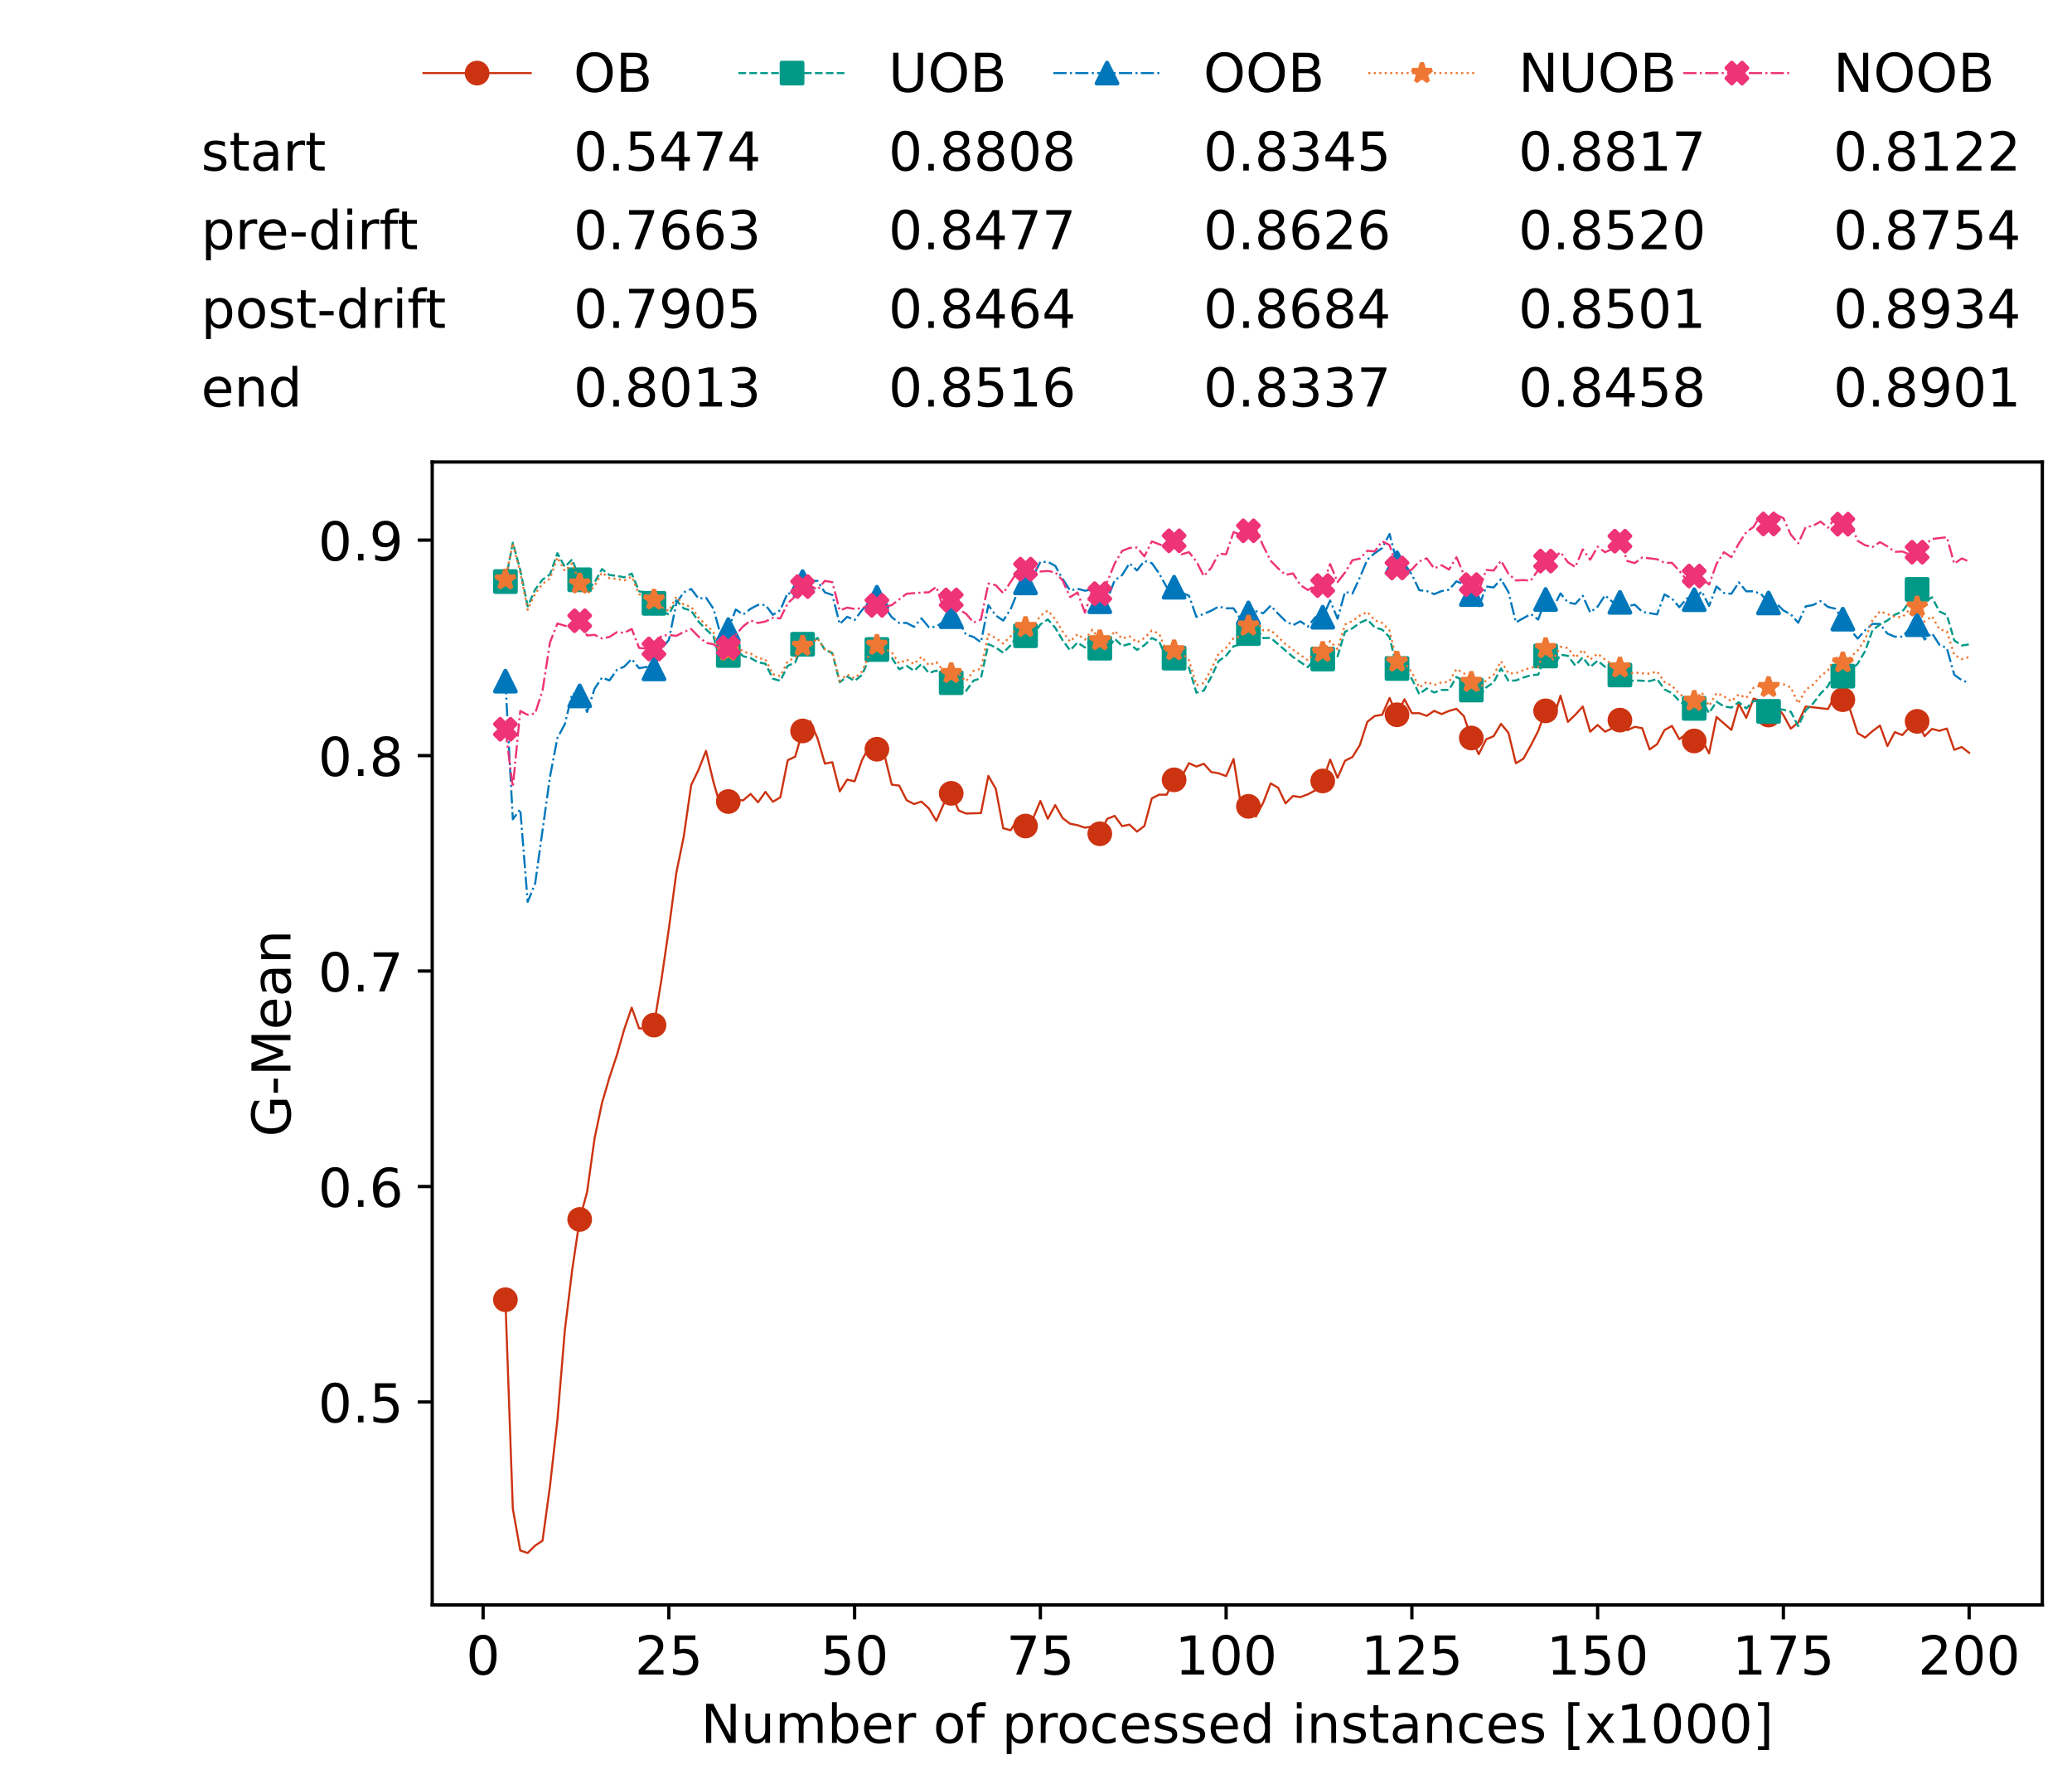 <?xml version="1.0" encoding="utf-8" standalone="no"?>
<!DOCTYPE svg PUBLIC "-//W3C//DTD SVG 1.1//EN"
  "http://www.w3.org/Graphics/SVG/1.1/DTD/svg11.dtd">
<!-- Created with matplotlib (https://matplotlib.org/) -->
<svg height="432.615pt" version="1.1" viewBox="0 0 502.65 432.615" width="502.65pt" xmlns="http://www.w3.org/2000/svg" xmlns:xlink="http://www.w3.org/1999/xlink">
 <defs>
  <style type="text/css">*{stroke-linecap:butt;stroke-linejoin:round;}</style>
 </defs>
 <g id="figure_1">
  <g id="patch_1">
   <path d="M 0 432.615 
L 502.65 432.615 
L 502.65 0 
L 0 0 
z
" style="fill:#ffffff;"/>
  </g>
  <g id="axes_1">
   <g id="patch_2">
    <path d="M 104.85 389.252 
L 495.45 389.252 
L 495.45 112.052 
L 104.85 112.052 
z
" style="fill:#ffffff;"/>
   </g>
   <g id="matplotlib.axis_1">
    <g id="xtick_1">
     <g id="line2d_1">
      <defs>
       <path d="M 0 0 
L 0 3.5 
" id="m6b823196a1" style="stroke:#000000;stroke-width:0.8;"/>
      </defs>
      <g>
       <use style="stroke:#000000;stroke-width:0.8;" x="117.197" xlink:href="#m6b823196a1" y="389.252"/>
      </g>
     </g>
     <g id="text_1">
      <!-- 0 -->
      <g transform="translate(113.061 406.13)scale(0.13 -0.13)">
       <defs>
        <path d="M 31.781 66.406 
Q 24.172 66.406 20.328 58.906 
Q 16.5 51.422 16.5 36.375 
Q 16.5 21.391 20.328 13.891 
Q 24.172 6.391 31.781 6.391 
Q 39.453 6.391 43.281 13.891 
Q 47.125 21.391 47.125 36.375 
Q 47.125 51.422 43.281 58.906 
Q 39.453 66.406 31.781 66.406 
z
M 31.781 74.219 
Q 44.047 74.219 50.516 64.516 
Q 56.984 54.828 56.984 36.375 
Q 56.984 17.969 50.516 8.266 
Q 44.047 -1.422 31.781 -1.422 
Q 19.531 -1.422 13.062 8.266 
Q 6.594 17.969 6.594 36.375 
Q 6.594 54.828 13.062 64.516 
Q 19.531 74.219 31.781 74.219 
z
" id="DejaVuSans-48"/>
       </defs>
       <use xlink:href="#DejaVuSans-48"/>
      </g>
     </g>
    </g>
    <g id="xtick_2">
     <g id="line2d_2">
      <g>
       <use style="stroke:#000000;stroke-width:0.8;" x="162.259" xlink:href="#m6b823196a1" y="389.252"/>
      </g>
     </g>
     <g id="text_2">
      <!-- 25 -->
      <g transform="translate(153.988 406.13)scale(0.13 -0.13)">
       <defs>
        <path d="M 19.188 8.297 
L 53.609 8.297 
L 53.609 0 
L 7.328 0 
L 7.328 8.297 
Q 12.938 14.109 22.625 23.891 
Q 32.328 33.688 34.812 36.531 
Q 39.547 41.844 41.422 45.531 
Q 43.312 49.219 43.312 52.781 
Q 43.312 58.594 39.234 62.25 
Q 35.156 65.922 28.609 65.922 
Q 23.969 65.922 18.812 64.312 
Q 13.672 62.703 7.812 59.422 
L 7.812 69.391 
Q 13.766 71.781 18.938 73 
Q 24.125 74.219 28.422 74.219 
Q 39.75 74.219 46.484 68.547 
Q 53.219 62.891 53.219 53.422 
Q 53.219 48.922 51.531 44.891 
Q 49.859 40.875 45.406 35.406 
Q 44.188 33.984 37.641 27.219 
Q 31.109 20.453 19.188 8.297 
z
" id="DejaVuSans-50"/>
        <path d="M 10.797 72.906 
L 49.516 72.906 
L 49.516 64.594 
L 19.828 64.594 
L 19.828 46.734 
Q 21.969 47.469 24.109 47.828 
Q 26.266 48.188 28.422 48.188 
Q 40.625 48.188 47.75 41.5 
Q 54.891 34.812 54.891 23.391 
Q 54.891 11.625 47.562 5.094 
Q 40.234 -1.422 26.906 -1.422 
Q 22.312 -1.422 17.547 -0.641 
Q 12.797 0.141 7.719 1.703 
L 7.719 11.625 
Q 12.109 9.234 16.797 8.062 
Q 21.484 6.891 26.703 6.891 
Q 35.156 6.891 40.078 11.328 
Q 45.016 15.766 45.016 23.391 
Q 45.016 31 40.078 35.438 
Q 35.156 39.891 26.703 39.891 
Q 22.75 39.891 18.812 39.016 
Q 14.891 38.141 10.797 36.281 
z
" id="DejaVuSans-53"/>
       </defs>
       <use xlink:href="#DejaVuSans-50"/>
       <use x="63.623" xlink:href="#DejaVuSans-53"/>
      </g>
     </g>
    </g>
    <g id="xtick_3">
     <g id="line2d_3">
      <g>
       <use style="stroke:#000000;stroke-width:0.8;" x="207.322" xlink:href="#m6b823196a1" y="389.252"/>
      </g>
     </g>
     <g id="text_3">
      <!-- 50 -->
      <g transform="translate(199.05 406.13)scale(0.13 -0.13)">
       <use xlink:href="#DejaVuSans-53"/>
       <use x="63.623" xlink:href="#DejaVuSans-48"/>
      </g>
     </g>
    </g>
    <g id="xtick_4">
     <g id="line2d_4">
      <g>
       <use style="stroke:#000000;stroke-width:0.8;" x="252.384" xlink:href="#m6b823196a1" y="389.252"/>
      </g>
     </g>
     <g id="text_4">
      <!-- 75 -->
      <g transform="translate(244.113 406.13)scale(0.13 -0.13)">
       <defs>
        <path d="M 8.203 72.906 
L 55.078 72.906 
L 55.078 68.703 
L 28.609 0 
L 18.312 0 
L 43.219 64.594 
L 8.203 64.594 
z
" id="DejaVuSans-55"/>
       </defs>
       <use xlink:href="#DejaVuSans-55"/>
       <use x="63.623" xlink:href="#DejaVuSans-53"/>
      </g>
     </g>
    </g>
    <g id="xtick_5">
     <g id="line2d_5">
      <g>
       <use style="stroke:#000000;stroke-width:0.8;" x="297.446" xlink:href="#m6b823196a1" y="389.252"/>
      </g>
     </g>
     <g id="text_5">
      <!-- 100 -->
      <g transform="translate(285.039 406.13)scale(0.13 -0.13)">
       <defs>
        <path d="M 12.406 8.297 
L 28.516 8.297 
L 28.516 63.922 
L 10.984 60.406 
L 10.984 69.391 
L 28.422 72.906 
L 38.281 72.906 
L 38.281 8.297 
L 54.391 8.297 
L 54.391 0 
L 12.406 0 
z
" id="DejaVuSans-49"/>
       </defs>
       <use xlink:href="#DejaVuSans-49"/>
       <use x="63.623" xlink:href="#DejaVuSans-48"/>
       <use x="127.246" xlink:href="#DejaVuSans-48"/>
      </g>
     </g>
    </g>
    <g id="xtick_6">
     <g id="line2d_6">
      <g>
       <use style="stroke:#000000;stroke-width:0.8;" x="342.509" xlink:href="#m6b823196a1" y="389.252"/>
      </g>
     </g>
     <g id="text_6">
      <!-- 125 -->
      <g transform="translate(330.102 406.13)scale(0.13 -0.13)">
       <use xlink:href="#DejaVuSans-49"/>
       <use x="63.623" xlink:href="#DejaVuSans-50"/>
       <use x="127.246" xlink:href="#DejaVuSans-53"/>
      </g>
     </g>
    </g>
    <g id="xtick_7">
     <g id="line2d_7">
      <g>
       <use style="stroke:#000000;stroke-width:0.8;" x="387.571" xlink:href="#m6b823196a1" y="389.252"/>
      </g>
     </g>
     <g id="text_7">
      <!-- 150 -->
      <g transform="translate(375.164 406.13)scale(0.13 -0.13)">
       <use xlink:href="#DejaVuSans-49"/>
       <use x="63.623" xlink:href="#DejaVuSans-53"/>
       <use x="127.246" xlink:href="#DejaVuSans-48"/>
      </g>
     </g>
    </g>
    <g id="xtick_8">
     <g id="line2d_8">
      <g>
       <use style="stroke:#000000;stroke-width:0.8;" x="432.633" xlink:href="#m6b823196a1" y="389.252"/>
      </g>
     </g>
     <g id="text_8">
      <!-- 175 -->
      <g transform="translate(420.226 406.13)scale(0.13 -0.13)">
       <use xlink:href="#DejaVuSans-49"/>
       <use x="63.623" xlink:href="#DejaVuSans-55"/>
       <use x="127.246" xlink:href="#DejaVuSans-53"/>
      </g>
     </g>
    </g>
    <g id="xtick_9">
     <g id="line2d_9">
      <g>
       <use style="stroke:#000000;stroke-width:0.8;" x="477.695" xlink:href="#m6b823196a1" y="389.252"/>
      </g>
     </g>
     <g id="text_9">
      <!-- 200 -->
      <g transform="translate(465.289 406.13)scale(0.13 -0.13)">
       <use xlink:href="#DejaVuSans-50"/>
       <use x="63.623" xlink:href="#DejaVuSans-48"/>
       <use x="127.246" xlink:href="#DejaVuSans-48"/>
      </g>
     </g>
    </g>
    <g id="text_10">
     <!-- Number of processed instances [x1000] -->
     <g transform="translate(170.025 422.711)scale(0.13 -0.13)">
      <defs>
       <path d="M 9.812 72.906 
L 23.094 72.906 
L 55.422 11.922 
L 55.422 72.906 
L 64.984 72.906 
L 64.984 0 
L 51.703 0 
L 19.391 60.984 
L 19.391 0 
L 9.812 0 
z
" id="DejaVuSans-78"/>
       <path d="M 8.5 21.578 
L 8.5 54.688 
L 17.484 54.688 
L 17.484 21.922 
Q 17.484 14.156 20.5 10.266 
Q 23.531 6.391 29.594 6.391 
Q 36.859 6.391 41.078 11.031 
Q 45.312 15.672 45.312 23.688 
L 45.312 54.688 
L 54.297 54.688 
L 54.297 0 
L 45.312 0 
L 45.312 8.406 
Q 42.047 3.422 37.719 1 
Q 33.406 -1.422 27.688 -1.422 
Q 18.266 -1.422 13.375 4.438 
Q 8.5 10.297 8.5 21.578 
z
M 31.109 56 
z
" id="DejaVuSans-117"/>
       <path d="M 52 44.188 
Q 55.375 50.25 60.062 53.125 
Q 64.75 56 71.094 56 
Q 79.641 56 84.281 50.016 
Q 88.922 44.047 88.922 33.016 
L 88.922 0 
L 79.891 0 
L 79.891 32.719 
Q 79.891 40.578 77.094 44.375 
Q 74.312 48.188 68.609 48.188 
Q 61.625 48.188 57.562 43.547 
Q 53.516 38.922 53.516 30.906 
L 53.516 0 
L 44.484 0 
L 44.484 32.719 
Q 44.484 40.625 41.703 44.406 
Q 38.922 48.188 33.109 48.188 
Q 26.219 48.188 22.156 43.531 
Q 18.109 38.875 18.109 30.906 
L 18.109 0 
L 9.078 0 
L 9.078 54.688 
L 18.109 54.688 
L 18.109 46.188 
Q 21.188 51.219 25.484 53.609 
Q 29.781 56 35.688 56 
Q 41.656 56 45.828 52.969 
Q 50 49.953 52 44.188 
z
" id="DejaVuSans-109"/>
       <path d="M 48.688 27.297 
Q 48.688 37.203 44.609 42.844 
Q 40.531 48.484 33.406 48.484 
Q 26.266 48.484 22.188 42.844 
Q 18.109 37.203 18.109 27.297 
Q 18.109 17.391 22.188 11.75 
Q 26.266 6.109 33.406 6.109 
Q 40.531 6.109 44.609 11.75 
Q 48.688 17.391 48.688 27.297 
z
M 18.109 46.391 
Q 20.953 51.266 25.266 53.625 
Q 29.594 56 35.594 56 
Q 45.562 56 51.781 48.094 
Q 58.016 40.188 58.016 27.297 
Q 58.016 14.406 51.781 6.484 
Q 45.562 -1.422 35.594 -1.422 
Q 29.594 -1.422 25.266 0.953 
Q 20.953 3.328 18.109 8.203 
L 18.109 0 
L 9.078 0 
L 9.078 75.984 
L 18.109 75.984 
z
" id="DejaVuSans-98"/>
       <path d="M 56.203 29.594 
L 56.203 25.203 
L 14.891 25.203 
Q 15.484 15.922 20.484 11.062 
Q 25.484 6.203 34.422 6.203 
Q 39.594 6.203 44.453 7.469 
Q 49.312 8.734 54.109 11.281 
L 54.109 2.781 
Q 49.266 0.734 44.188 -0.344 
Q 39.109 -1.422 33.891 -1.422 
Q 20.797 -1.422 13.156 6.188 
Q 5.516 13.812 5.516 26.812 
Q 5.516 40.234 12.766 48.109 
Q 20.016 56 32.328 56 
Q 43.359 56 49.781 48.891 
Q 56.203 41.797 56.203 29.594 
z
M 47.219 32.234 
Q 47.125 39.594 43.094 43.984 
Q 39.062 48.391 32.422 48.391 
Q 24.906 48.391 20.391 44.141 
Q 15.875 39.891 15.188 32.172 
z
" id="DejaVuSans-101"/>
       <path d="M 41.109 46.297 
Q 39.594 47.172 37.812 47.578 
Q 36.031 48 33.891 48 
Q 26.266 48 22.188 43.047 
Q 18.109 38.094 18.109 28.812 
L 18.109 0 
L 9.078 0 
L 9.078 54.688 
L 18.109 54.688 
L 18.109 46.188 
Q 20.953 51.172 25.484 53.578 
Q 30.031 56 36.531 56 
Q 37.453 56 38.578 55.875 
Q 39.703 55.766 41.062 55.516 
z
" id="DejaVuSans-114"/>
       <path id="DejaVuSans-32"/>
       <path d="M 30.609 48.391 
Q 23.391 48.391 19.188 42.75 
Q 14.984 37.109 14.984 27.297 
Q 14.984 17.484 19.156 11.844 
Q 23.344 6.203 30.609 6.203 
Q 37.797 6.203 41.984 11.859 
Q 46.188 17.531 46.188 27.297 
Q 46.188 37.016 41.984 42.703 
Q 37.797 48.391 30.609 48.391 
z
M 30.609 56 
Q 42.328 56 49.016 48.375 
Q 55.719 40.766 55.719 27.297 
Q 55.719 13.875 49.016 6.219 
Q 42.328 -1.422 30.609 -1.422 
Q 18.844 -1.422 12.172 6.219 
Q 5.516 13.875 5.516 27.297 
Q 5.516 40.766 12.172 48.375 
Q 18.844 56 30.609 56 
z
" id="DejaVuSans-111"/>
       <path d="M 37.109 75.984 
L 37.109 68.5 
L 28.516 68.5 
Q 23.688 68.5 21.797 66.547 
Q 19.922 64.594 19.922 59.516 
L 19.922 54.688 
L 34.719 54.688 
L 34.719 47.703 
L 19.922 47.703 
L 19.922 0 
L 10.891 0 
L 10.891 47.703 
L 2.297 47.703 
L 2.297 54.688 
L 10.891 54.688 
L 10.891 58.5 
Q 10.891 67.625 15.141 71.797 
Q 19.391 75.984 28.609 75.984 
z
" id="DejaVuSans-102"/>
       <path d="M 18.109 8.203 
L 18.109 -20.797 
L 9.078 -20.797 
L 9.078 54.688 
L 18.109 54.688 
L 18.109 46.391 
Q 20.953 51.266 25.266 53.625 
Q 29.594 56 35.594 56 
Q 45.562 56 51.781 48.094 
Q 58.016 40.188 58.016 27.297 
Q 58.016 14.406 51.781 6.484 
Q 45.562 -1.422 35.594 -1.422 
Q 29.594 -1.422 25.266 0.953 
Q 20.953 3.328 18.109 8.203 
z
M 48.688 27.297 
Q 48.688 37.203 44.609 42.844 
Q 40.531 48.484 33.406 48.484 
Q 26.266 48.484 22.188 42.844 
Q 18.109 37.203 18.109 27.297 
Q 18.109 17.391 22.188 11.75 
Q 26.266 6.109 33.406 6.109 
Q 40.531 6.109 44.609 11.75 
Q 48.688 17.391 48.688 27.297 
z
" id="DejaVuSans-112"/>
       <path d="M 48.781 52.594 
L 48.781 44.188 
Q 44.969 46.297 41.141 47.344 
Q 37.312 48.391 33.406 48.391 
Q 24.656 48.391 19.812 42.844 
Q 14.984 37.312 14.984 27.297 
Q 14.984 17.281 19.812 11.734 
Q 24.656 6.203 33.406 6.203 
Q 37.312 6.203 41.141 7.25 
Q 44.969 8.297 48.781 10.406 
L 48.781 2.094 
Q 45.016 0.344 40.984 -0.531 
Q 36.969 -1.422 32.422 -1.422 
Q 20.062 -1.422 12.781 6.344 
Q 5.516 14.109 5.516 27.297 
Q 5.516 40.672 12.859 48.328 
Q 20.219 56 33.016 56 
Q 37.156 56 41.109 55.141 
Q 45.062 54.297 48.781 52.594 
z
" id="DejaVuSans-99"/>
       <path d="M 44.281 53.078 
L 44.281 44.578 
Q 40.484 46.531 36.375 47.5 
Q 32.281 48.484 27.875 48.484 
Q 21.188 48.484 17.844 46.438 
Q 14.5 44.391 14.5 40.281 
Q 14.5 37.156 16.891 35.375 
Q 19.281 33.594 26.516 31.984 
L 29.594 31.297 
Q 39.156 29.25 43.188 25.516 
Q 47.219 21.781 47.219 15.094 
Q 47.219 7.469 41.188 3.016 
Q 35.156 -1.422 24.609 -1.422 
Q 20.219 -1.422 15.453 -0.562 
Q 10.688 0.297 5.422 2 
L 5.422 11.281 
Q 10.406 8.688 15.234 7.391 
Q 20.062 6.109 24.812 6.109 
Q 31.156 6.109 34.562 8.281 
Q 37.984 10.453 37.984 14.406 
Q 37.984 18.062 35.516 20.016 
Q 33.062 21.969 24.703 23.781 
L 21.578 24.516 
Q 13.234 26.266 9.516 29.906 
Q 5.812 33.547 5.812 39.891 
Q 5.812 47.609 11.281 51.797 
Q 16.75 56 26.812 56 
Q 31.781 56 36.172 55.266 
Q 40.578 54.547 44.281 53.078 
z
" id="DejaVuSans-115"/>
       <path d="M 45.406 46.391 
L 45.406 75.984 
L 54.391 75.984 
L 54.391 0 
L 45.406 0 
L 45.406 8.203 
Q 42.578 3.328 38.25 0.953 
Q 33.938 -1.422 27.875 -1.422 
Q 17.969 -1.422 11.734 6.484 
Q 5.516 14.406 5.516 27.297 
Q 5.516 40.188 11.734 48.094 
Q 17.969 56 27.875 56 
Q 33.938 56 38.25 53.625 
Q 42.578 51.266 45.406 46.391 
z
M 14.797 27.297 
Q 14.797 17.391 18.875 11.75 
Q 22.953 6.109 30.078 6.109 
Q 37.203 6.109 41.297 11.75 
Q 45.406 17.391 45.406 27.297 
Q 45.406 37.203 41.297 42.844 
Q 37.203 48.484 30.078 48.484 
Q 22.953 48.484 18.875 42.844 
Q 14.797 37.203 14.797 27.297 
z
" id="DejaVuSans-100"/>
       <path d="M 9.422 54.688 
L 18.406 54.688 
L 18.406 0 
L 9.422 0 
z
M 9.422 75.984 
L 18.406 75.984 
L 18.406 64.594 
L 9.422 64.594 
z
" id="DejaVuSans-105"/>
       <path d="M 54.891 33.016 
L 54.891 0 
L 45.906 0 
L 45.906 32.719 
Q 45.906 40.484 42.875 44.328 
Q 39.844 48.188 33.797 48.188 
Q 26.516 48.188 22.312 43.547 
Q 18.109 38.922 18.109 30.906 
L 18.109 0 
L 9.078 0 
L 9.078 54.688 
L 18.109 54.688 
L 18.109 46.188 
Q 21.344 51.125 25.703 53.562 
Q 30.078 56 35.797 56 
Q 45.219 56 50.047 50.172 
Q 54.891 44.344 54.891 33.016 
z
" id="DejaVuSans-110"/>
       <path d="M 18.312 70.219 
L 18.312 54.688 
L 36.812 54.688 
L 36.812 47.703 
L 18.312 47.703 
L 18.312 18.016 
Q 18.312 11.328 20.141 9.422 
Q 21.969 7.516 27.594 7.516 
L 36.812 7.516 
L 36.812 0 
L 27.594 0 
Q 17.188 0 13.234 3.875 
Q 9.281 7.766 9.281 18.016 
L 9.281 47.703 
L 2.688 47.703 
L 2.688 54.688 
L 9.281 54.688 
L 9.281 70.219 
z
" id="DejaVuSans-116"/>
       <path d="M 34.281 27.484 
Q 23.391 27.484 19.188 25 
Q 14.984 22.516 14.984 16.5 
Q 14.984 11.719 18.141 8.906 
Q 21.297 6.109 26.703 6.109 
Q 34.188 6.109 38.703 11.406 
Q 43.219 16.703 43.219 25.484 
L 43.219 27.484 
z
M 52.203 31.203 
L 52.203 0 
L 43.219 0 
L 43.219 8.297 
Q 40.141 3.328 35.547 0.953 
Q 30.953 -1.422 24.312 -1.422 
Q 15.922 -1.422 10.953 3.297 
Q 6 8.016 6 15.922 
Q 6 25.141 12.172 29.828 
Q 18.359 34.516 30.609 34.516 
L 43.219 34.516 
L 43.219 35.406 
Q 43.219 41.609 39.141 45 
Q 35.062 48.391 27.688 48.391 
Q 23 48.391 18.547 47.266 
Q 14.109 46.141 10.016 43.891 
L 10.016 52.203 
Q 14.938 54.109 19.578 55.047 
Q 24.219 56 28.609 56 
Q 40.484 56 46.344 49.844 
Q 52.203 43.703 52.203 31.203 
z
" id="DejaVuSans-97"/>
       <path d="M 8.594 75.984 
L 29.297 75.984 
L 29.297 69 
L 17.578 69 
L 17.578 -6.203 
L 29.297 -6.203 
L 29.297 -13.188 
L 8.594 -13.188 
z
" id="DejaVuSans-91"/>
       <path d="M 54.891 54.688 
L 35.109 28.078 
L 55.906 0 
L 45.312 0 
L 29.391 21.484 
L 13.484 0 
L 2.875 0 
L 24.125 28.609 
L 4.688 54.688 
L 15.281 54.688 
L 29.781 35.203 
L 44.281 54.688 
z
" id="DejaVuSans-120"/>
       <path d="M 30.422 75.984 
L 30.422 -13.188 
L 9.719 -13.188 
L 9.719 -6.203 
L 21.391 -6.203 
L 21.391 69 
L 9.719 69 
L 9.719 75.984 
z
" id="DejaVuSans-93"/>
      </defs>
      <use xlink:href="#DejaVuSans-78"/>
      <use x="74.805" xlink:href="#DejaVuSans-117"/>
      <use x="138.184" xlink:href="#DejaVuSans-109"/>
      <use x="235.596" xlink:href="#DejaVuSans-98"/>
      <use x="299.072" xlink:href="#DejaVuSans-101"/>
      <use x="360.596" xlink:href="#DejaVuSans-114"/>
      <use x="401.709" xlink:href="#DejaVuSans-32"/>
      <use x="433.496" xlink:href="#DejaVuSans-111"/>
      <use x="494.678" xlink:href="#DejaVuSans-102"/>
      <use x="529.883" xlink:href="#DejaVuSans-32"/>
      <use x="561.67" xlink:href="#DejaVuSans-112"/>
      <use x="625.146" xlink:href="#DejaVuSans-114"/>
      <use x="664.01" xlink:href="#DejaVuSans-111"/>
      <use x="725.191" xlink:href="#DejaVuSans-99"/>
      <use x="780.172" xlink:href="#DejaVuSans-101"/>
      <use x="841.695" xlink:href="#DejaVuSans-115"/>
      <use x="893.795" xlink:href="#DejaVuSans-115"/>
      <use x="945.895" xlink:href="#DejaVuSans-101"/>
      <use x="1007.418" xlink:href="#DejaVuSans-100"/>
      <use x="1070.895" xlink:href="#DejaVuSans-32"/>
      <use x="1102.682" xlink:href="#DejaVuSans-105"/>
      <use x="1130.465" xlink:href="#DejaVuSans-110"/>
      <use x="1193.844" xlink:href="#DejaVuSans-115"/>
      <use x="1245.943" xlink:href="#DejaVuSans-116"/>
      <use x="1285.152" xlink:href="#DejaVuSans-97"/>
      <use x="1346.432" xlink:href="#DejaVuSans-110"/>
      <use x="1409.811" xlink:href="#DejaVuSans-99"/>
      <use x="1464.791" xlink:href="#DejaVuSans-101"/>
      <use x="1526.314" xlink:href="#DejaVuSans-115"/>
      <use x="1578.414" xlink:href="#DejaVuSans-32"/>
      <use x="1610.201" xlink:href="#DejaVuSans-91"/>
      <use x="1649.215" xlink:href="#DejaVuSans-120"/>
      <use x="1708.395" xlink:href="#DejaVuSans-49"/>
      <use x="1772.018" xlink:href="#DejaVuSans-48"/>
      <use x="1835.641" xlink:href="#DejaVuSans-48"/>
      <use x="1899.264" xlink:href="#DejaVuSans-48"/>
      <use x="1962.887" xlink:href="#DejaVuSans-93"/>
     </g>
    </g>
   </g>
   <g id="matplotlib.axis_2">
    <g id="ytick_1">
     <g id="line2d_10">
      <defs>
       <path d="M 0 0 
L -3.5 0 
" id="m0cc1535e86" style="stroke:#000000;stroke-width:0.8;"/>
      </defs>
      <g>
       <use style="stroke:#000000;stroke-width:0.8;" x="104.85" xlink:href="#m0cc1535e86" y="340.024"/>
      </g>
     </g>
     <g id="text_11">
      <!-- 0.5 -->
      <g transform="translate(77.176 344.963)scale(0.13 -0.13)">
       <defs>
        <path d="M 10.688 12.406 
L 21 12.406 
L 21 0 
L 10.688 0 
z
" id="DejaVuSans-46"/>
       </defs>
       <use xlink:href="#DejaVuSans-48"/>
       <use x="63.623" xlink:href="#DejaVuSans-46"/>
       <use x="95.41" xlink:href="#DejaVuSans-53"/>
      </g>
     </g>
    </g>
    <g id="ytick_2">
     <g id="line2d_11">
      <g>
       <use style="stroke:#000000;stroke-width:0.8;" x="104.85" xlink:href="#m0cc1535e86" y="287.768"/>
      </g>
     </g>
     <g id="text_12">
      <!-- 0.6 -->
      <g transform="translate(77.176 292.707)scale(0.13 -0.13)">
       <defs>
        <path d="M 33.016 40.375 
Q 26.375 40.375 22.484 35.828 
Q 18.609 31.297 18.609 23.391 
Q 18.609 15.531 22.484 10.953 
Q 26.375 6.391 33.016 6.391 
Q 39.656 6.391 43.531 10.953 
Q 47.406 15.531 47.406 23.391 
Q 47.406 31.297 43.531 35.828 
Q 39.656 40.375 33.016 40.375 
z
M 52.594 71.297 
L 52.594 62.312 
Q 48.875 64.062 45.094 64.984 
Q 41.312 65.922 37.594 65.922 
Q 27.828 65.922 22.672 59.328 
Q 17.531 52.734 16.797 39.406 
Q 19.672 43.656 24.016 45.922 
Q 28.375 48.188 33.594 48.188 
Q 44.578 48.188 50.953 41.516 
Q 57.328 34.859 57.328 23.391 
Q 57.328 12.156 50.688 5.359 
Q 44.047 -1.422 33.016 -1.422 
Q 20.359 -1.422 13.672 8.266 
Q 6.984 17.969 6.984 36.375 
Q 6.984 53.656 15.188 63.938 
Q 23.391 74.219 37.203 74.219 
Q 40.922 74.219 44.703 73.484 
Q 48.484 72.75 52.594 71.297 
z
" id="DejaVuSans-54"/>
       </defs>
       <use xlink:href="#DejaVuSans-48"/>
       <use x="63.623" xlink:href="#DejaVuSans-46"/>
       <use x="95.41" xlink:href="#DejaVuSans-54"/>
      </g>
     </g>
    </g>
    <g id="ytick_3">
     <g id="line2d_12">
      <g>
       <use style="stroke:#000000;stroke-width:0.8;" x="104.85" xlink:href="#m0cc1535e86" y="235.511"/>
      </g>
     </g>
     <g id="text_13">
      <!-- 0.7 -->
      <g transform="translate(77.176 240.45)scale(0.13 -0.13)">
       <use xlink:href="#DejaVuSans-48"/>
       <use x="63.623" xlink:href="#DejaVuSans-46"/>
       <use x="95.41" xlink:href="#DejaVuSans-55"/>
      </g>
     </g>
    </g>
    <g id="ytick_4">
     <g id="line2d_13">
      <g>
       <use style="stroke:#000000;stroke-width:0.8;" x="104.85" xlink:href="#m0cc1535e86" y="183.255"/>
      </g>
     </g>
     <g id="text_14">
      <!-- 0.8 -->
      <g transform="translate(77.176 188.194)scale(0.13 -0.13)">
       <defs>
        <path d="M 31.781 34.625 
Q 24.75 34.625 20.719 30.859 
Q 16.703 27.094 16.703 20.516 
Q 16.703 13.922 20.719 10.156 
Q 24.75 6.391 31.781 6.391 
Q 38.812 6.391 42.859 10.172 
Q 46.922 13.969 46.922 20.516 
Q 46.922 27.094 42.891 30.859 
Q 38.875 34.625 31.781 34.625 
z
M 21.922 38.812 
Q 15.578 40.375 12.031 44.719 
Q 8.5 49.078 8.5 55.328 
Q 8.5 64.062 14.719 69.141 
Q 20.953 74.219 31.781 74.219 
Q 42.672 74.219 48.875 69.141 
Q 55.078 64.062 55.078 55.328 
Q 55.078 49.078 51.531 44.719 
Q 48 40.375 41.703 38.812 
Q 48.828 37.156 52.797 32.312 
Q 56.781 27.484 56.781 20.516 
Q 56.781 9.906 50.312 4.234 
Q 43.844 -1.422 31.781 -1.422 
Q 19.734 -1.422 13.25 4.234 
Q 6.781 9.906 6.781 20.516 
Q 6.781 27.484 10.781 32.312 
Q 14.797 37.156 21.922 38.812 
z
M 18.312 54.391 
Q 18.312 48.734 21.844 45.562 
Q 25.391 42.391 31.781 42.391 
Q 38.141 42.391 41.719 45.562 
Q 45.312 48.734 45.312 54.391 
Q 45.312 60.062 41.719 63.234 
Q 38.141 66.406 31.781 66.406 
Q 25.391 66.406 21.844 63.234 
Q 18.312 60.062 18.312 54.391 
z
" id="DejaVuSans-56"/>
       </defs>
       <use xlink:href="#DejaVuSans-48"/>
       <use x="63.623" xlink:href="#DejaVuSans-46"/>
       <use x="95.41" xlink:href="#DejaVuSans-56"/>
      </g>
     </g>
    </g>
    <g id="ytick_5">
     <g id="line2d_14">
      <g>
       <use style="stroke:#000000;stroke-width:0.8;" x="104.85" xlink:href="#m0cc1535e86" y="130.998"/>
      </g>
     </g>
     <g id="text_15">
      <!-- 0.9 -->
      <g transform="translate(77.176 135.937)scale(0.13 -0.13)">
       <defs>
        <path d="M 10.984 1.516 
L 10.984 10.5 
Q 14.703 8.734 18.5 7.812 
Q 22.312 6.891 25.984 6.891 
Q 35.75 6.891 40.891 13.453 
Q 46.047 20.016 46.781 33.406 
Q 43.953 29.203 39.594 26.953 
Q 35.25 24.703 29.984 24.703 
Q 19.047 24.703 12.672 31.312 
Q 6.297 37.938 6.297 49.422 
Q 6.297 60.641 12.938 67.422 
Q 19.578 74.219 30.609 74.219 
Q 43.266 74.219 49.922 64.516 
Q 56.594 54.828 56.594 36.375 
Q 56.594 19.141 48.406 8.859 
Q 40.234 -1.422 26.422 -1.422 
Q 22.703 -1.422 18.891 -0.688 
Q 15.094 0.047 10.984 1.516 
z
M 30.609 32.422 
Q 37.25 32.422 41.125 36.953 
Q 45.016 41.5 45.016 49.422 
Q 45.016 57.281 41.125 61.844 
Q 37.25 66.406 30.609 66.406 
Q 23.969 66.406 20.094 61.844 
Q 16.219 57.281 16.219 49.422 
Q 16.219 41.5 20.094 36.953 
Q 23.969 32.422 30.609 32.422 
z
" id="DejaVuSans-57"/>
       </defs>
       <use xlink:href="#DejaVuSans-48"/>
       <use x="63.623" xlink:href="#DejaVuSans-46"/>
       <use x="95.41" xlink:href="#DejaVuSans-57"/>
      </g>
     </g>
    </g>
    <g id="text_16">
     <!-- G-Mean -->
     <g transform="translate(70.472 275.744)rotate(-90)scale(0.13 -0.13)">
      <defs>
       <path d="M 59.516 10.406 
L 59.516 29.984 
L 43.406 29.984 
L 43.406 38.094 
L 69.281 38.094 
L 69.281 6.781 
Q 63.578 2.734 56.688 0.656 
Q 49.812 -1.422 42 -1.422 
Q 24.906 -1.422 15.25 8.562 
Q 5.609 18.562 5.609 36.375 
Q 5.609 54.25 15.25 64.234 
Q 24.906 74.219 42 74.219 
Q 49.125 74.219 55.547 72.453 
Q 61.969 70.703 67.391 67.281 
L 67.391 56.781 
Q 61.922 61.422 55.766 63.766 
Q 49.609 66.109 42.828 66.109 
Q 29.438 66.109 22.719 58.641 
Q 16.016 51.172 16.016 36.375 
Q 16.016 21.625 22.719 14.156 
Q 29.438 6.688 42.828 6.688 
Q 48.047 6.688 52.141 7.594 
Q 56.25 8.5 59.516 10.406 
z
" id="DejaVuSans-71"/>
       <path d="M 4.891 31.391 
L 31.203 31.391 
L 31.203 23.391 
L 4.891 23.391 
z
" id="DejaVuSans-45"/>
       <path d="M 9.812 72.906 
L 24.516 72.906 
L 43.109 23.297 
L 61.812 72.906 
L 76.516 72.906 
L 76.516 0 
L 66.891 0 
L 66.891 64.016 
L 48.094 14.016 
L 38.188 14.016 
L 19.391 64.016 
L 19.391 0 
L 9.812 0 
z
" id="DejaVuSans-77"/>
      </defs>
      <use xlink:href="#DejaVuSans-71"/>
      <use x="77.49" xlink:href="#DejaVuSans-45"/>
      <use x="113.574" xlink:href="#DejaVuSans-77"/>
      <use x="199.854" xlink:href="#DejaVuSans-101"/>
      <use x="261.377" xlink:href="#DejaVuSans-97"/>
      <use x="322.656" xlink:href="#DejaVuSans-110"/>
     </g>
    </g>
   </g>
   <g id="line2d_15"/>
   <g id="line2d_16"/>
   <g id="line2d_17"/>
   <g id="line2d_18"/>
   <g id="line2d_19"/>
   <g id="line2d_20">
    <path clip-path="url(#p5ac1d65ef2)" d="M 122.605 315.231 
L 124.407 365.891 
L 126.21 376.041 
L 128.012 376.652 
L 129.815 374.867 
L 131.617 373.657 
L 133.419 360.464 
L 135.222 344.38 
L 137.024 322.669 
L 138.827 307.866 
L 140.629 295.754 
L 142.432 289.055 
L 144.234 276.117 
L 146.037 267.529 
L 147.839 261.336 
L 149.642 255.917 
L 151.444 249.613 
L 153.247 244.394 
L 155.049 249.427 
L 156.852 249.405 
L 158.654 248.624 
L 160.457 237.623 
L 162.259 225.244 
L 164.062 211.751 
L 165.864 202.933 
L 167.667 190.428 
L 169.469 186.677 
L 171.272 182.11 
L 173.074 189.641 
L 174.877 195.889 
L 176.679 194.398 
L 178.482 193.953 
L 180.284 194.124 
L 182.087 192.543 
L 183.889 194.58 
L 185.692 192.062 
L 187.494 194.461 
L 189.297 193.385 
L 191.099 184.378 
L 192.902 183.528 
L 194.704 177.279 
L 196.507 174.89 
L 198.309 179.042 
L 200.112 185.201 
L 201.914 184.854 
L 203.717 191.94 
L 205.519 189.074 
L 207.322 189.501 
L 209.124 184.347 
L 210.927 180.957 
L 212.729 181.711 
L 214.532 182.977 
L 216.334 190.303 
L 218.137 190.533 
L 219.939 194.074 
L 221.742 195.01 
L 223.544 194.406 
L 225.347 196.1 
L 227.149 199.09 
L 228.952 194.928 
L 230.754 192.41 
L 232.557 196.572 
L 234.359 197.305 
L 237.964 197.199 
L 239.767 188.176 
L 241.569 191.317 
L 243.372 200.876 
L 245.174 201.364 
L 246.976 198.506 
L 248.779 200.338 
L 250.581 198.575 
L 252.384 194.257 
L 254.186 198.582 
L 255.989 195.266 
L 257.791 198.431 
L 259.594 199.788 
L 261.396 200.13 
L 263.199 200.736 
L 265.001 200.448 
L 266.804 202.217 
L 268.606 198.601 
L 270.409 197.876 
L 272.211 200.359 
L 274.014 199.996 
L 275.816 201.696 
L 277.619 200.328 
L 279.421 193.634 
L 281.224 192.729 
L 283.026 192.74 
L 284.829 189.139 
L 286.631 188.429 
L 288.434 185.094 
L 290.236 185.916 
L 292.039 185.246 
L 293.841 187.247 
L 295.644 187.558 
L 297.446 188.225 
L 299.249 184.084 
L 301.051 195.321 
L 302.854 195.565 
L 304.656 198.051 
L 306.459 194.657 
L 308.261 189.993 
L 310.064 191.066 
L 311.866 194.839 
L 313.669 193.054 
L 315.471 193.33 
L 317.274 192.653 
L 319.076 191.693 
L 320.879 189.405 
L 322.681 184.226 
L 324.484 188.653 
L 326.286 184.512 
L 328.089 183.607 
L 329.891 180.702 
L 331.694 175.077 
L 333.496 173.651 
L 335.299 173.352 
L 337.101 169.275 
L 338.904 173.362 
L 340.706 169.589 
L 342.509 172.974 
L 344.311 172.974 
L 346.114 173.616 
L 347.916 172.412 
L 349.719 173.19 
L 351.521 172.426 
L 353.324 171.911 
L 355.126 173.696 
L 356.928 178.992 
L 358.731 182.927 
L 360.533 179.308 
L 362.336 178.554 
L 364.138 175.566 
L 365.941 177.747 
L 367.743 185.116 
L 369.546 184.038 
L 371.348 180.826 
L 373.151 177.284 
L 374.953 172.407 
L 376.756 174.444 
L 378.558 168.729 
L 380.361 175.081 
L 382.163 173.344 
L 383.966 171.365 
L 385.768 177.458 
L 387.571 175.837 
L 389.373 177.457 
L 391.176 176.631 
L 392.978 174.657 
L 394.781 177.1 
L 396.583 176.279 
L 398.386 176.606 
L 400.188 181.765 
L 401.991 180.499 
L 403.793 177.075 
L 405.596 176.057 
L 407.398 179.281 
L 409.201 177.922 
L 411.003 179.706 
L 412.806 179.191 
L 414.608 182.735 
L 416.411 173.89 
L 420.016 177.03 
L 421.818 170.704 
L 423.621 174.098 
L 425.423 169.414 
L 427.226 170.091 
L 429.028 173.423 
L 430.831 171.092 
L 432.633 173.421 
L 434.436 176.713 
L 436.238 175.243 
L 438.041 171.35 
L 443.448 171.957 
L 445.251 168.603 
L 447.053 169.695 
L 448.856 172.257 
L 450.658 177.818 
L 452.461 178.884 
L 454.263 177.312 
L 456.066 175.973 
L 457.868 180.95 
L 459.671 177.556 
L 461.473 178.29 
L 463.276 176.32 
L 465.078 174.951 
L 466.881 178.558 
L 468.683 176.785 
L 470.485 177.249 
L 472.288 176.698 
L 474.09 181.856 
L 475.893 181.179 
L 477.695 182.586 
L 477.695 182.586 
" style="fill:none;stroke:#cc3311;stroke-linecap:square;stroke-width:0.5;"/>
    <defs>
     <path d="M 0 2.5 
C 0.663 2.5 1.299 2.237 1.768 1.768 
C 2.237 1.299 2.5 0.663 2.5 0 
C 2.5 -0.663 2.237 -1.299 1.768 -1.768 
C 1.299 -2.237 0.663 -2.5 0 -2.5 
C -0.663 -2.5 -1.299 -2.237 -1.768 -1.768 
C -2.237 -1.299 -2.5 -0.663 -2.5 0 
C -2.5 0.663 -2.237 1.299 -1.768 1.768 
C -1.299 2.237 -0.663 2.5 0 2.5 
z
" id="m74eb0b1759" style="stroke:#cc3311;"/>
    </defs>
    <g clip-path="url(#p5ac1d65ef2)">
     <use style="fill:#cc3311;stroke:#cc3311;" x="122.605" xlink:href="#m74eb0b1759" y="315.231"/>
     <use style="fill:#cc3311;stroke:#cc3311;" x="140.629" xlink:href="#m74eb0b1759" y="295.754"/>
     <use style="fill:#cc3311;stroke:#cc3311;" x="158.654" xlink:href="#m74eb0b1759" y="248.624"/>
     <use style="fill:#cc3311;stroke:#cc3311;" x="176.679" xlink:href="#m74eb0b1759" y="194.398"/>
     <use style="fill:#cc3311;stroke:#cc3311;" x="194.704" xlink:href="#m74eb0b1759" y="177.279"/>
     <use style="fill:#cc3311;stroke:#cc3311;" x="212.729" xlink:href="#m74eb0b1759" y="181.711"/>
     <use style="fill:#cc3311;stroke:#cc3311;" x="230.754" xlink:href="#m74eb0b1759" y="192.41"/>
     <use style="fill:#cc3311;stroke:#cc3311;" x="248.779" xlink:href="#m74eb0b1759" y="200.338"/>
     <use style="fill:#cc3311;stroke:#cc3311;" x="266.804" xlink:href="#m74eb0b1759" y="202.217"/>
     <use style="fill:#cc3311;stroke:#cc3311;" x="284.829" xlink:href="#m74eb0b1759" y="189.139"/>
     <use style="fill:#cc3311;stroke:#cc3311;" x="302.854" xlink:href="#m74eb0b1759" y="195.565"/>
     <use style="fill:#cc3311;stroke:#cc3311;" x="320.879" xlink:href="#m74eb0b1759" y="189.405"/>
     <use style="fill:#cc3311;stroke:#cc3311;" x="338.904" xlink:href="#m74eb0b1759" y="173.362"/>
     <use style="fill:#cc3311;stroke:#cc3311;" x="356.928" xlink:href="#m74eb0b1759" y="178.992"/>
     <use style="fill:#cc3311;stroke:#cc3311;" x="374.953" xlink:href="#m74eb0b1759" y="172.407"/>
     <use style="fill:#cc3311;stroke:#cc3311;" x="392.978" xlink:href="#m74eb0b1759" y="174.657"/>
     <use style="fill:#cc3311;stroke:#cc3311;" x="411.003" xlink:href="#m74eb0b1759" y="179.706"/>
     <use style="fill:#cc3311;stroke:#cc3311;" x="429.028" xlink:href="#m74eb0b1759" y="173.423"/>
     <use style="fill:#cc3311;stroke:#cc3311;" x="447.053" xlink:href="#m74eb0b1759" y="169.695"/>
     <use style="fill:#cc3311;stroke:#cc3311;" x="465.078" xlink:href="#m74eb0b1759" y="174.951"/>
    </g>
   </g>
   <g id="line2d_21"/>
   <g id="line2d_22"/>
   <g id="line2d_23"/>
   <g id="line2d_24"/>
   <g id="line2d_25">
    <path clip-path="url(#p5ac1d65ef2)" d="M 122.605 141.047 
L 124.407 131.622 
L 126.21 138.222 
L 128.012 147.066 
L 129.815 143.012 
L 131.617 140.571 
L 133.419 139.324 
L 135.222 134.167 
L 137.024 137.496 
L 138.827 135.65 
L 140.629 140.625 
L 142.432 143.217 
L 144.234 141.27 
L 146.037 138.012 
L 147.839 139.456 
L 149.642 139.67 
L 151.444 140.013 
L 153.247 139.104 
L 155.049 143.426 
L 156.852 143.674 
L 158.654 146.334 
L 160.457 148.082 
L 162.259 149.052 
L 164.062 145.593 
L 165.864 147.558 
L 167.667 148.099 
L 169.469 150.772 
L 171.272 152.642 
L 173.074 154.31 
L 174.877 160.853 
L 176.679 158.977 
L 178.482 157.543 
L 180.284 159.151 
L 182.087 159.593 
L 183.889 160.62 
L 185.692 160.985 
L 187.494 164.613 
L 189.297 165.113 
L 191.099 161.475 
L 192.902 160.713 
L 194.704 156.254 
L 196.507 156.329 
L 198.309 154.703 
L 200.112 157.614 
L 201.914 158.405 
L 203.717 165.463 
L 205.519 164.101 
L 207.322 165.14 
L 209.124 163.686 
L 210.927 159.487 
L 212.729 157.523 
L 216.334 159.523 
L 218.137 162.324 
L 219.939 161.494 
L 221.742 162.685 
L 223.544 161.057 
L 225.347 163.249 
L 227.149 162.623 
L 228.952 164.979 
L 230.754 165.574 
L 232.557 165.7 
L 234.359 167.572 
L 236.162 165.074 
L 237.964 164.491 
L 239.767 156.21 
L 241.569 157.057 
L 243.372 158.315 
L 245.174 156.488 
L 246.976 153.945 
L 248.779 154.192 
L 250.581 154.212 
L 252.384 151.447 
L 254.186 150.214 
L 255.989 152.246 
L 257.791 155.295 
L 259.594 157.734 
L 261.396 155.83 
L 263.199 157.042 
L 265.001 154.606 
L 266.804 157.207 
L 268.606 157.747 
L 270.409 154.907 
L 272.211 156.673 
L 274.014 156.171 
L 275.816 157.61 
L 277.619 156.481 
L 279.421 154.756 
L 281.224 155.565 
L 283.026 159.987 
L 284.829 159.612 
L 286.631 160.11 
L 288.434 161.945 
L 290.236 167.994 
L 292.039 167.488 
L 293.841 164.179 
L 295.644 160.332 
L 297.446 159.014 
L 299.249 156.764 
L 301.051 156.23 
L 302.854 153.651 
L 304.656 152.215 
L 306.459 154.756 
L 308.261 154.703 
L 313.669 159.333 
L 317.274 161.823 
L 319.076 159.597 
L 320.879 159.828 
L 322.681 157.243 
L 324.484 159.165 
L 326.286 153.211 
L 328.089 152.379 
L 329.891 151.051 
L 331.694 150.228 
L 333.496 152.168 
L 335.299 152.703 
L 337.101 154.558 
L 338.904 162.127 
L 340.706 162.367 
L 342.509 164.645 
L 344.311 168.365 
L 346.114 166.971 
L 347.916 167.965 
L 349.719 167.32 
L 351.521 167.327 
L 353.324 164.189 
L 355.126 165.164 
L 356.928 167.357 
L 358.731 169.18 
L 360.533 166.735 
L 362.336 165.488 
L 364.138 162.116 
L 365.941 165.112 
L 367.743 165.04 
L 369.546 164.329 
L 371.348 163.78 
L 373.151 163.615 
L 374.953 159.088 
L 376.756 161.849 
L 378.558 158.781 
L 380.361 159.047 
L 382.163 161.427 
L 383.966 159.423 
L 385.768 161.777 
L 387.571 160.23 
L 389.373 161.719 
L 391.176 162.91 
L 392.978 163.711 
L 394.781 165.327 
L 396.583 165.013 
L 400.188 165.194 
L 401.991 164.685 
L 403.793 167.208 
L 405.596 168.09 
L 407.398 170.014 
L 409.201 171.289 
L 411.003 171.798 
L 412.806 169.729 
L 414.608 172.964 
L 416.411 170.166 
L 418.213 171.332 
L 420.016 171.623 
L 421.818 170.307 
L 423.621 171.815 
L 425.423 170.02 
L 427.226 170.154 
L 429.028 172.535 
L 430.831 171.831 
L 432.633 172.126 
L 434.436 172.628 
L 436.238 176.12 
L 438.041 172.274 
L 439.843 170.609 
L 441.646 168.218 
L 443.448 166.408 
L 445.251 162.81 
L 447.053 163.985 
L 448.856 162.695 
L 450.658 160.971 
L 452.461 157.916 
L 454.263 152.82 
L 456.066 151.481 
L 457.868 150.49 
L 459.671 149.083 
L 461.473 148.343 
L 463.276 145.89 
L 465.078 142.946 
L 466.881 146.057 
L 468.683 144.86 
L 470.485 148.3 
L 472.288 149.146 
L 474.09 155.323 
L 475.893 156.55 
L 477.695 156.294 
L 477.695 156.294 
" style="fill:none;stroke:#009988;stroke-dasharray:1.85,0.8;stroke-dashoffset:0;stroke-width:0.5;"/>
    <defs>
     <path d="M -2.5 2.5 
L 2.5 2.5 
L 2.5 -2.5 
L -2.5 -2.5 
z
" id="m75fe6ce97c" style="stroke:#009988;stroke-linejoin:miter;"/>
    </defs>
    <g clip-path="url(#p5ac1d65ef2)">
     <use style="fill:#009988;stroke:#009988;stroke-linejoin:miter;" x="122.605" xlink:href="#m75fe6ce97c" y="141.047"/>
     <use style="fill:#009988;stroke:#009988;stroke-linejoin:miter;" x="140.629" xlink:href="#m75fe6ce97c" y="140.625"/>
     <use style="fill:#009988;stroke:#009988;stroke-linejoin:miter;" x="158.654" xlink:href="#m75fe6ce97c" y="146.334"/>
     <use style="fill:#009988;stroke:#009988;stroke-linejoin:miter;" x="176.679" xlink:href="#m75fe6ce97c" y="158.977"/>
     <use style="fill:#009988;stroke:#009988;stroke-linejoin:miter;" x="194.704" xlink:href="#m75fe6ce97c" y="156.254"/>
     <use style="fill:#009988;stroke:#009988;stroke-linejoin:miter;" x="212.729" xlink:href="#m75fe6ce97c" y="157.523"/>
     <use style="fill:#009988;stroke:#009988;stroke-linejoin:miter;" x="230.754" xlink:href="#m75fe6ce97c" y="165.574"/>
     <use style="fill:#009988;stroke:#009988;stroke-linejoin:miter;" x="248.779" xlink:href="#m75fe6ce97c" y="154.192"/>
     <use style="fill:#009988;stroke:#009988;stroke-linejoin:miter;" x="266.804" xlink:href="#m75fe6ce97c" y="157.207"/>
     <use style="fill:#009988;stroke:#009988;stroke-linejoin:miter;" x="284.829" xlink:href="#m75fe6ce97c" y="159.612"/>
     <use style="fill:#009988;stroke:#009988;stroke-linejoin:miter;" x="302.854" xlink:href="#m75fe6ce97c" y="153.651"/>
     <use style="fill:#009988;stroke:#009988;stroke-linejoin:miter;" x="320.879" xlink:href="#m75fe6ce97c" y="159.828"/>
     <use style="fill:#009988;stroke:#009988;stroke-linejoin:miter;" x="338.904" xlink:href="#m75fe6ce97c" y="162.127"/>
     <use style="fill:#009988;stroke:#009988;stroke-linejoin:miter;" x="356.928" xlink:href="#m75fe6ce97c" y="167.357"/>
     <use style="fill:#009988;stroke:#009988;stroke-linejoin:miter;" x="374.953" xlink:href="#m75fe6ce97c" y="159.088"/>
     <use style="fill:#009988;stroke:#009988;stroke-linejoin:miter;" x="392.978" xlink:href="#m75fe6ce97c" y="163.711"/>
     <use style="fill:#009988;stroke:#009988;stroke-linejoin:miter;" x="411.003" xlink:href="#m75fe6ce97c" y="171.798"/>
     <use style="fill:#009988;stroke:#009988;stroke-linejoin:miter;" x="429.028" xlink:href="#m75fe6ce97c" y="172.535"/>
     <use style="fill:#009988;stroke:#009988;stroke-linejoin:miter;" x="447.053" xlink:href="#m75fe6ce97c" y="163.985"/>
     <use style="fill:#009988;stroke:#009988;stroke-linejoin:miter;" x="465.078" xlink:href="#m75fe6ce97c" y="142.946"/>
    </g>
   </g>
   <g id="line2d_26"/>
   <g id="line2d_27"/>
   <g id="line2d_28"/>
   <g id="line2d_29"/>
   <g id="line2d_30">
    <path clip-path="url(#p5ac1d65ef2)" d="M 122.605 165.203 
L 124.407 198.687 
L 126.21 196.249 
L 128.012 218.734 
L 129.815 214.334 
L 133.419 188.4 
L 135.222 178.973 
L 137.024 175.641 
L 138.827 168.176 
L 140.629 168.782 
L 142.432 172.681 
L 144.234 167.051 
L 146.037 164.341 
L 147.839 165.027 
L 149.642 162.48 
L 151.444 161.672 
L 153.247 159.837 
L 155.049 162.066 
L 156.852 161.746 
L 158.654 162.228 
L 160.457 157.327 
L 162.259 155.196 
L 164.062 146.318 
L 165.864 143.654 
L 167.667 142.846 
L 169.469 145.18 
L 171.272 144.962 
L 173.074 147.632 
L 174.877 154.173 
L 176.679 152.705 
L 178.482 147.815 
L 180.284 149.054 
L 182.087 147.648 
L 183.889 146.71 
L 185.692 146.71 
L 187.494 149.12 
L 189.297 147.978 
L 191.099 143.756 
L 192.902 144.737 
L 194.704 141.057 
L 196.507 140.887 
L 198.309 140.887 
L 200.112 143.672 
L 201.914 144.294 
L 203.717 151.354 
L 205.519 149.597 
L 207.322 150.391 
L 209.124 147.962 
L 210.927 146.23 
L 212.729 144.842 
L 214.532 147.17 
L 216.334 149.689 
L 218.137 151.094 
L 219.939 151.083 
L 221.742 152.03 
L 223.544 149.978 
L 225.347 152.137 
L 227.149 151.99 
L 228.952 150.675 
L 230.754 149.563 
L 232.557 150.486 
L 234.359 153.951 
L 236.162 154.467 
L 237.964 155.789 
L 239.767 146.765 
L 241.569 149.282 
L 243.372 150.517 
L 245.174 147.739 
L 246.976 143.326 
L 248.779 141.376 
L 250.581 139.855 
L 252.384 136.277 
L 254.186 136.265 
L 255.989 137.235 
L 257.791 140.418 
L 259.594 143.214 
L 261.396 142.799 
L 263.199 143.271 
L 265.001 142.972 
L 266.804 145.95 
L 268.606 145.418 
L 270.409 140.754 
L 272.211 139.482 
L 274.014 136.616 
L 275.816 138.353 
L 277.619 136.054 
L 279.421 136.576 
L 281.224 139.112 
L 283.026 142.411 
L 284.829 142.424 
L 286.631 143.734 
L 288.434 144.48 
L 290.236 149.627 
L 293.841 148.114 
L 295.644 147.113 
L 297.446 147.528 
L 299.249 147.54 
L 301.051 150.248 
L 302.854 148.66 
L 304.656 148.245 
L 306.459 148.727 
L 308.261 146.891 
L 310.064 148.857 
L 311.866 150.632 
L 313.669 151.638 
L 315.471 150.689 
L 317.274 151.982 
L 319.076 149.695 
L 320.879 149.695 
L 322.681 145.64 
L 324.484 150.065 
L 326.286 143.55 
L 328.089 143.967 
L 329.891 140.048 
L 331.694 135.749 
L 333.496 134.175 
L 335.299 132.911 
L 337.101 129.51 
L 338.904 136.493 
L 340.706 136.675 
L 342.509 139.365 
L 344.311 143.149 
L 346.114 143.334 
L 347.916 144.101 
L 349.719 143.36 
L 351.521 143.021 
L 353.324 140.986 
L 355.126 141.703 
L 356.928 144.196 
L 358.731 147.292 
L 360.533 142.246 
L 362.336 142.474 
L 364.138 140.483 
L 365.941 143.587 
L 367.743 150.943 
L 371.348 148.93 
L 373.151 150.258 
L 374.953 145.395 
L 376.756 147.442 
L 378.558 143.92 
L 380.361 146.138 
L 382.163 146.469 
L 383.966 144.479 
L 385.768 148.54 
L 387.571 147.135 
L 389.373 144.378 
L 391.176 145.98 
L 392.978 146.093 
L 394.781 147.031 
L 396.583 146.653 
L 398.386 148.384 
L 401.991 149.022 
L 403.793 144.158 
L 405.596 145.17 
L 407.398 147.276 
L 409.201 145.118 
L 411.003 145.452 
L 412.806 143.416 
L 414.608 146.949 
L 416.411 142.238 
L 418.213 143.821 
L 420.016 144.026 
L 421.818 141.241 
L 423.621 143.411 
L 425.423 143.411 
L 427.226 144.056 
L 429.028 146.241 
L 430.831 146.252 
L 432.633 148.048 
L 434.436 149.008 
L 436.238 151.043 
L 438.041 147.069 
L 439.843 146.735 
L 441.646 145.798 
L 443.448 147.192 
L 445.251 147.647 
L 448.856 152.692 
L 450.658 154.872 
L 452.461 152.881 
L 454.263 151.309 
L 456.066 151.333 
L 457.868 153.665 
L 459.671 154.42 
L 461.473 154.42 
L 463.276 152.461 
L 465.078 151.502 
L 466.881 155.107 
L 468.683 153.577 
L 470.485 156.371 
L 472.288 157.207 
L 474.09 163.663 
L 475.893 164.956 
L 477.695 165.631 
L 477.695 165.631 
" style="fill:none;stroke:#0077bb;stroke-dasharray:3.2,0.8,0.5,0.8;stroke-dashoffset:0;stroke-width:0.5;"/>
    <defs>
     <path d="M 0 -2.5 
L -2.5 2.5 
L 2.5 2.5 
z
" id="ma8dc30163d" style="stroke:#0077bb;stroke-linejoin:miter;"/>
    </defs>
    <g clip-path="url(#p5ac1d65ef2)">
     <use style="fill:#0077bb;stroke:#0077bb;stroke-linejoin:miter;" x="122.605" xlink:href="#ma8dc30163d" y="165.203"/>
     <use style="fill:#0077bb;stroke:#0077bb;stroke-linejoin:miter;" x="140.629" xlink:href="#ma8dc30163d" y="168.782"/>
     <use style="fill:#0077bb;stroke:#0077bb;stroke-linejoin:miter;" x="158.654" xlink:href="#ma8dc30163d" y="162.228"/>
     <use style="fill:#0077bb;stroke:#0077bb;stroke-linejoin:miter;" x="176.679" xlink:href="#ma8dc30163d" y="152.705"/>
     <use style="fill:#0077bb;stroke:#0077bb;stroke-linejoin:miter;" x="194.704" xlink:href="#ma8dc30163d" y="141.057"/>
     <use style="fill:#0077bb;stroke:#0077bb;stroke-linejoin:miter;" x="212.729" xlink:href="#ma8dc30163d" y="144.842"/>
     <use style="fill:#0077bb;stroke:#0077bb;stroke-linejoin:miter;" x="230.754" xlink:href="#ma8dc30163d" y="149.563"/>
     <use style="fill:#0077bb;stroke:#0077bb;stroke-linejoin:miter;" x="248.779" xlink:href="#ma8dc30163d" y="141.376"/>
     <use style="fill:#0077bb;stroke:#0077bb;stroke-linejoin:miter;" x="266.804" xlink:href="#ma8dc30163d" y="145.95"/>
     <use style="fill:#0077bb;stroke:#0077bb;stroke-linejoin:miter;" x="284.829" xlink:href="#ma8dc30163d" y="142.424"/>
     <use style="fill:#0077bb;stroke:#0077bb;stroke-linejoin:miter;" x="302.854" xlink:href="#ma8dc30163d" y="148.66"/>
     <use style="fill:#0077bb;stroke:#0077bb;stroke-linejoin:miter;" x="320.879" xlink:href="#ma8dc30163d" y="149.695"/>
     <use style="fill:#0077bb;stroke:#0077bb;stroke-linejoin:miter;" x="338.904" xlink:href="#ma8dc30163d" y="136.493"/>
     <use style="fill:#0077bb;stroke:#0077bb;stroke-linejoin:miter;" x="356.928" xlink:href="#ma8dc30163d" y="144.196"/>
     <use style="fill:#0077bb;stroke:#0077bb;stroke-linejoin:miter;" x="374.953" xlink:href="#ma8dc30163d" y="145.395"/>
     <use style="fill:#0077bb;stroke:#0077bb;stroke-linejoin:miter;" x="392.978" xlink:href="#ma8dc30163d" y="146.093"/>
     <use style="fill:#0077bb;stroke:#0077bb;stroke-linejoin:miter;" x="411.003" xlink:href="#ma8dc30163d" y="145.452"/>
     <use style="fill:#0077bb;stroke:#0077bb;stroke-linejoin:miter;" x="429.028" xlink:href="#ma8dc30163d" y="146.241"/>
     <use style="fill:#0077bb;stroke:#0077bb;stroke-linejoin:miter;" x="447.053" xlink:href="#ma8dc30163d" y="150.167"/>
     <use style="fill:#0077bb;stroke:#0077bb;stroke-linejoin:miter;" x="465.078" xlink:href="#ma8dc30163d" y="151.502"/>
    </g>
   </g>
   <g id="line2d_31"/>
   <g id="line2d_32"/>
   <g id="line2d_33"/>
   <g id="line2d_34"/>
   <g id="line2d_35">
    <path clip-path="url(#p5ac1d65ef2)" d="M 122.605 140.568 
L 124.407 131.76 
L 126.21 138.867 
L 128.012 147.902 
L 129.815 143.995 
L 131.617 141.609 
L 133.419 140.325 
L 135.222 135.179 
L 137.024 138.475 
L 138.827 136.61 
L 140.629 141.559 
L 142.432 144.131 
L 144.234 142.113 
L 146.037 138.854 
L 147.839 140.242 
L 149.642 140.422 
L 151.444 140.781 
L 153.247 139.843 
L 155.049 144.138 
L 156.852 144.401 
L 158.654 145.466 
L 160.457 147.25 
L 162.259 148.185 
L 164.062 144.753 
L 165.864 146.652 
L 167.667 147.127 
L 169.469 149.774 
L 171.272 151.602 
L 173.074 153.257 
L 174.877 159.76 
L 176.679 157.903 
L 178.482 156.446 
L 180.284 158.08 
L 182.087 158.509 
L 183.889 159.56 
L 185.692 159.925 
L 187.494 163.502 
L 189.297 163.989 
L 191.099 160.34 
L 192.902 159.542 
L 194.704 156.673 
L 196.507 156.547 
L 198.309 154.808 
L 200.112 157.509 
L 201.914 158.18 
L 203.717 165.165 
L 205.519 163.597 
L 207.322 164.507 
L 209.124 162.902 
L 210.927 158.615 
L 212.729 156.431 
L 216.334 158.214 
L 218.137 160.911 
L 219.939 159.941 
L 221.742 161.057 
L 223.544 159.297 
L 225.347 161.355 
L 227.149 160.576 
L 228.952 162.749 
L 230.754 163.272 
L 232.557 163.421 
L 234.359 165.233 
L 236.162 162.708 
L 237.964 162.194 
L 239.767 153.832 
L 241.569 154.735 
L 243.372 156.084 
L 245.174 154.289 
L 246.976 151.778 
L 248.779 152.108 
L 250.581 152.115 
L 252.384 149.325 
L 254.186 148.061 
L 255.989 150.139 
L 257.791 153.176 
L 259.594 155.632 
L 261.396 153.811 
L 263.199 155.123 
L 265.001 152.708 
L 266.804 155.321 
L 268.606 155.851 
L 270.409 153.022 
L 272.211 154.876 
L 274.014 154.321 
L 275.816 155.797 
L 277.619 154.73 
L 279.421 152.913 
L 281.224 153.725 
L 283.026 158.112 
L 284.829 157.752 
L 286.631 158.237 
L 288.434 160.095 
L 290.236 166.172 
L 292.039 165.652 
L 293.841 162.344 
L 295.644 158.532 
L 297.446 157.098 
L 299.249 154.801 
L 301.051 154.33 
L 302.854 151.754 
L 304.656 150.326 
L 306.459 152.904 
L 308.261 152.838 
L 310.064 154.457 
L 311.866 156.273 
L 317.274 160.146 
L 319.076 157.935 
L 320.879 158.137 
L 322.681 155.482 
L 324.484 157.437 
L 326.286 151.468 
L 328.089 150.621 
L 329.891 149.301 
L 331.694 148.409 
L 333.496 150.452 
L 335.299 151.06 
L 337.101 152.95 
L 338.904 160.518 
L 340.706 160.797 
L 342.509 163.052 
L 344.311 166.759 
L 346.114 165.347 
L 347.916 166.163 
L 349.719 165.489 
L 351.521 165.393 
L 353.324 162.258 
L 355.126 163.271 
L 356.928 165.411 
L 358.731 167.353 
L 360.533 164.953 
L 362.336 163.674 
L 364.138 160.359 
L 365.941 163.294 
L 367.743 163.29 
L 369.546 162.52 
L 371.348 161.928 
L 373.151 161.725 
L 374.953 157.223 
L 376.756 159.993 
L 378.558 156.881 
L 380.361 157.148 
L 382.163 159.524 
L 383.966 157.633 
L 385.768 159.976 
L 387.571 158.527 
L 389.373 159.98 
L 391.176 161.162 
L 392.978 161.93 
L 394.781 163.49 
L 396.583 163.108 
L 398.386 163.303 
L 400.188 163.372 
L 401.991 162.857 
L 403.793 165.386 
L 405.596 166.327 
L 407.398 168.255 
L 409.201 169.558 
L 411.003 170.006 
L 412.806 167.907 
L 414.608 171.219 
L 416.411 168.086 
L 418.213 168.869 
L 420.016 170.092 
L 421.818 168.416 
L 423.621 169.296 
L 425.423 166.764 
L 427.226 166.324 
L 429.028 166.67 
L 430.831 165.571 
L 432.633 165.951 
L 434.436 166.736 
L 436.238 170.618 
L 438.041 167.321 
L 439.843 166.022 
L 441.646 163.995 
L 443.448 162.576 
L 445.251 159.287 
L 447.053 160.694 
L 448.856 159.455 
L 450.658 157.754 
L 452.461 155.074 
L 454.263 150.406 
L 456.066 148.249 
L 459.671 149.62 
L 461.473 149.686 
L 463.276 147.864 
L 465.078 147.13 
L 466.881 150.742 
L 468.683 149.467 
L 470.485 152.629 
L 472.288 153.121 
L 474.09 158.843 
L 475.893 159.855 
L 477.695 159.339 
L 477.695 159.339 
" style="fill:none;stroke:#ee7733;stroke-dasharray:0.5,0.825;stroke-dashoffset:0;stroke-width:0.5;"/>
    <defs>
     <path d="M 0 -2.5 
L -0.561 -0.773 
L -2.378 -0.773 
L -0.908 0.295 
L -1.469 2.023 
L -0 0.955 
L 1.469 2.023 
L 0.908 0.295 
L 2.378 -0.773 
L 0.561 -0.773 
z
" id="m3714db1243" style="stroke:#ee7733;stroke-linejoin:bevel;"/>
    </defs>
    <g clip-path="url(#p5ac1d65ef2)">
     <use style="fill:#ee7733;stroke:#ee7733;stroke-linejoin:bevel;" x="122.605" xlink:href="#m3714db1243" y="140.568"/>
     <use style="fill:#ee7733;stroke:#ee7733;stroke-linejoin:bevel;" x="140.629" xlink:href="#m3714db1243" y="141.559"/>
     <use style="fill:#ee7733;stroke:#ee7733;stroke-linejoin:bevel;" x="158.654" xlink:href="#m3714db1243" y="145.466"/>
     <use style="fill:#ee7733;stroke:#ee7733;stroke-linejoin:bevel;" x="176.679" xlink:href="#m3714db1243" y="157.903"/>
     <use style="fill:#ee7733;stroke:#ee7733;stroke-linejoin:bevel;" x="194.704" xlink:href="#m3714db1243" y="156.673"/>
     <use style="fill:#ee7733;stroke:#ee7733;stroke-linejoin:bevel;" x="212.729" xlink:href="#m3714db1243" y="156.431"/>
     <use style="fill:#ee7733;stroke:#ee7733;stroke-linejoin:bevel;" x="230.754" xlink:href="#m3714db1243" y="163.272"/>
     <use style="fill:#ee7733;stroke:#ee7733;stroke-linejoin:bevel;" x="248.779" xlink:href="#m3714db1243" y="152.108"/>
     <use style="fill:#ee7733;stroke:#ee7733;stroke-linejoin:bevel;" x="266.804" xlink:href="#m3714db1243" y="155.321"/>
     <use style="fill:#ee7733;stroke:#ee7733;stroke-linejoin:bevel;" x="284.829" xlink:href="#m3714db1243" y="157.752"/>
     <use style="fill:#ee7733;stroke:#ee7733;stroke-linejoin:bevel;" x="302.854" xlink:href="#m3714db1243" y="151.754"/>
     <use style="fill:#ee7733;stroke:#ee7733;stroke-linejoin:bevel;" x="320.879" xlink:href="#m3714db1243" y="158.137"/>
     <use style="fill:#ee7733;stroke:#ee7733;stroke-linejoin:bevel;" x="338.904" xlink:href="#m3714db1243" y="160.518"/>
     <use style="fill:#ee7733;stroke:#ee7733;stroke-linejoin:bevel;" x="356.928" xlink:href="#m3714db1243" y="165.411"/>
     <use style="fill:#ee7733;stroke:#ee7733;stroke-linejoin:bevel;" x="374.953" xlink:href="#m3714db1243" y="157.223"/>
     <use style="fill:#ee7733;stroke:#ee7733;stroke-linejoin:bevel;" x="392.978" xlink:href="#m3714db1243" y="161.93"/>
     <use style="fill:#ee7733;stroke:#ee7733;stroke-linejoin:bevel;" x="411.003" xlink:href="#m3714db1243" y="170.006"/>
     <use style="fill:#ee7733;stroke:#ee7733;stroke-linejoin:bevel;" x="429.028" xlink:href="#m3714db1243" y="166.67"/>
     <use style="fill:#ee7733;stroke:#ee7733;stroke-linejoin:bevel;" x="447.053" xlink:href="#m3714db1243" y="160.694"/>
     <use style="fill:#ee7733;stroke:#ee7733;stroke-linejoin:bevel;" x="465.078" xlink:href="#m3714db1243" y="147.13"/>
    </g>
   </g>
   <g id="line2d_36"/>
   <g id="line2d_37"/>
   <g id="line2d_38"/>
   <g id="line2d_39"/>
   <g id="line2d_40">
    <path clip-path="url(#p5ac1d65ef2)" d="M 122.605 176.871 
L 124.407 190.922 
L 126.21 172.434 
L 128.012 173.372 
L 129.815 173.032 
L 131.617 167.462 
L 133.419 155.81 
L 135.222 151.233 
L 138.827 152.284 
L 140.629 150.553 
L 142.432 154.141 
L 144.234 153.968 
L 146.037 154.855 
L 147.839 154.489 
L 149.642 153.329 
L 151.444 153.481 
L 153.247 152.542 
L 155.049 157.141 
L 156.852 157.328 
L 158.654 157.389 
L 160.457 154.193 
L 162.259 153.998 
L 164.062 154.224 
L 165.864 153.283 
L 167.667 152.546 
L 169.469 154.408 
L 171.272 155.917 
L 173.074 156.245 
L 174.877 157.645 
L 176.679 157.01 
L 178.482 153.948 
L 180.284 151.914 
L 182.087 150.494 
L 183.889 151.092 
L 185.692 150.738 
L 187.494 149.851 
L 189.297 149.978 
L 191.099 146.29 
L 192.902 144.678 
L 194.704 142.266 
L 196.507 141.968 
L 198.309 143.01 
L 200.112 140.872 
L 201.914 141.194 
L 203.717 148.058 
L 205.519 147.372 
L 207.322 147.687 
L 209.124 147.505 
L 210.927 146.745 
L 212.729 146.814 
L 214.532 147.177 
L 216.334 146.761 
L 219.939 143.999 
L 223.544 143.729 
L 225.347 143.648 
L 227.149 142.334 
L 228.952 147.707 
L 230.754 145.508 
L 232.557 147.79 
L 234.359 148.85 
L 236.162 150.977 
L 237.964 150.249 
L 239.767 141.544 
L 241.569 141.93 
L 243.372 143.871 
L 246.976 138.424 
L 248.779 138.036 
L 250.581 137.095 
L 252.384 138.609 
L 254.186 138.482 
L 255.989 138.804 
L 257.791 140.802 
L 259.594 144.815 
L 261.396 143.709 
L 263.199 148.605 
L 265.001 143.076 
L 266.804 143.977 
L 268.606 141.1 
L 270.409 136.701 
L 272.211 133.624 
L 274.014 132.891 
L 275.816 132.798 
L 277.619 134.938 
L 279.421 131.31 
L 283.026 132.709 
L 284.829 131.163 
L 286.631 134.442 
L 288.434 133.915 
L 290.236 136.155 
L 292.039 139.732 
L 293.841 137.697 
L 295.644 134.273 
L 297.446 134.439 
L 299.249 129.042 
L 301.051 129.722 
L 302.854 128.741 
L 304.656 128.369 
L 306.459 132.426 
L 308.261 136.003 
L 310.064 137.859 
L 311.866 139.436 
L 313.669 139.069 
L 315.471 141.9 
L 317.274 143.094 
L 319.076 142.021 
L 320.879 142.022 
L 322.681 136.799 
L 324.484 141.17 
L 326.286 138.866 
L 328.089 135.871 
L 329.891 135.492 
L 331.694 133.576 
L 333.496 133.737 
L 335.299 131.274 
L 337.101 132.204 
L 338.904 137.744 
L 340.706 138.88 
L 342.509 138.105 
L 344.311 136.145 
L 346.114 135.419 
L 347.916 137.872 
L 349.719 137.078 
L 351.521 138.141 
L 353.324 135.147 
L 355.126 139.382 
L 356.928 141.795 
L 358.731 143.294 
L 360.533 138.232 
L 362.336 138.369 
L 364.138 135.998 
L 365.941 139.162 
L 367.743 140.775 
L 369.546 140.69 
L 371.348 140.821 
L 373.151 138.229 
L 374.953 136.082 
L 376.756 135.481 
L 378.558 133.903 
L 380.361 136.361 
L 382.163 137.535 
L 383.966 133.24 
L 385.768 135.741 
L 387.571 132.589 
L 389.373 133.933 
L 391.176 133.132 
L 392.978 131.254 
L 394.781 136.063 
L 396.583 136.571 
L 398.386 135.213 
L 401.991 135.626 
L 403.793 136.498 
L 405.596 136.509 
L 407.398 138.44 
L 409.201 140.757 
L 411.003 139.711 
L 412.806 140.263 
L 414.608 141.761 
L 416.411 136.755 
L 418.213 133.92 
L 420.016 135.131 
L 421.818 131.816 
L 423.621 129.073 
L 425.423 127.768 
L 427.226 124.652 
L 429.028 127.082 
L 430.831 124.795 
L 432.633 125.671 
L 434.436 129.682 
L 436.238 131.769 
L 438.041 127.862 
L 439.843 127.507 
L 441.646 126.498 
L 443.448 127.993 
L 445.251 125.588 
L 447.053 127.131 
L 448.856 126.857 
L 450.658 131.16 
L 452.461 132.241 
L 454.263 132.664 
L 456.066 131.479 
L 457.868 132.503 
L 459.671 133.849 
L 461.473 133.755 
L 463.276 134.464 
L 465.078 133.924 
L 466.881 132.177 
L 468.683 130.72 
L 472.288 130.292 
L 474.09 136.718 
L 475.893 135.443 
L 477.695 136.179 
L 477.695 136.179 
" style="fill:none;stroke:#ee3377;stroke-dasharray:3.2,0.8,0.5,0.8;stroke-dashoffset:0;stroke-width:0.5;"/>
    <defs>
     <path d="M -1.25 2.5 
L 0 1.25 
L 1.25 2.5 
L 2.5 1.25 
L 1.25 0 
L 2.5 -1.25 
L 1.25 -2.5 
L 0 -1.25 
L -1.25 -2.5 
L -2.5 -1.25 
L -1.25 0 
L -2.5 1.25 
z
" id="md3e1bdd074" style="stroke:#ee3377;stroke-linejoin:miter;"/>
    </defs>
    <g clip-path="url(#p5ac1d65ef2)">
     <use style="fill:#ee3377;stroke:#ee3377;stroke-linejoin:miter;" x="122.605" xlink:href="#md3e1bdd074" y="176.871"/>
     <use style="fill:#ee3377;stroke:#ee3377;stroke-linejoin:miter;" x="140.629" xlink:href="#md3e1bdd074" y="150.553"/>
     <use style="fill:#ee3377;stroke:#ee3377;stroke-linejoin:miter;" x="158.654" xlink:href="#md3e1bdd074" y="157.389"/>
     <use style="fill:#ee3377;stroke:#ee3377;stroke-linejoin:miter;" x="176.679" xlink:href="#md3e1bdd074" y="157.01"/>
     <use style="fill:#ee3377;stroke:#ee3377;stroke-linejoin:miter;" x="194.704" xlink:href="#md3e1bdd074" y="142.266"/>
     <use style="fill:#ee3377;stroke:#ee3377;stroke-linejoin:miter;" x="212.729" xlink:href="#md3e1bdd074" y="146.814"/>
     <use style="fill:#ee3377;stroke:#ee3377;stroke-linejoin:miter;" x="230.754" xlink:href="#md3e1bdd074" y="145.508"/>
     <use style="fill:#ee3377;stroke:#ee3377;stroke-linejoin:miter;" x="248.779" xlink:href="#md3e1bdd074" y="138.036"/>
     <use style="fill:#ee3377;stroke:#ee3377;stroke-linejoin:miter;" x="266.804" xlink:href="#md3e1bdd074" y="143.977"/>
     <use style="fill:#ee3377;stroke:#ee3377;stroke-linejoin:miter;" x="284.829" xlink:href="#md3e1bdd074" y="131.163"/>
     <use style="fill:#ee3377;stroke:#ee3377;stroke-linejoin:miter;" x="302.854" xlink:href="#md3e1bdd074" y="128.741"/>
     <use style="fill:#ee3377;stroke:#ee3377;stroke-linejoin:miter;" x="320.879" xlink:href="#md3e1bdd074" y="142.022"/>
     <use style="fill:#ee3377;stroke:#ee3377;stroke-linejoin:miter;" x="338.904" xlink:href="#md3e1bdd074" y="137.744"/>
     <use style="fill:#ee3377;stroke:#ee3377;stroke-linejoin:miter;" x="356.928" xlink:href="#md3e1bdd074" y="141.795"/>
     <use style="fill:#ee3377;stroke:#ee3377;stroke-linejoin:miter;" x="374.953" xlink:href="#md3e1bdd074" y="136.082"/>
     <use style="fill:#ee3377;stroke:#ee3377;stroke-linejoin:miter;" x="392.978" xlink:href="#md3e1bdd074" y="131.254"/>
     <use style="fill:#ee3377;stroke:#ee3377;stroke-linejoin:miter;" x="411.003" xlink:href="#md3e1bdd074" y="139.711"/>
     <use style="fill:#ee3377;stroke:#ee3377;stroke-linejoin:miter;" x="429.028" xlink:href="#md3e1bdd074" y="127.082"/>
     <use style="fill:#ee3377;stroke:#ee3377;stroke-linejoin:miter;" x="447.053" xlink:href="#md3e1bdd074" y="127.131"/>
     <use style="fill:#ee3377;stroke:#ee3377;stroke-linejoin:miter;" x="465.078" xlink:href="#md3e1bdd074" y="133.924"/>
    </g>
   </g>
   <g id="line2d_41"/>
   <g id="line2d_42"/>
   <g id="line2d_43"/>
   <g id="line2d_44"/>
   <g id="patch_3">
    <path d="M 104.85 389.252 
L 104.85 112.052 
" style="fill:none;stroke:#000000;stroke-linecap:square;stroke-linejoin:miter;stroke-width:0.8;"/>
   </g>
   <g id="patch_4">
    <path d="M 495.45 389.252 
L 495.45 112.052 
" style="fill:none;stroke:#000000;stroke-linecap:square;stroke-linejoin:miter;stroke-width:0.8;"/>
   </g>
   <g id="patch_5">
    <path d="M 104.85 389.252 
L 495.45 389.252 
" style="fill:none;stroke:#000000;stroke-linecap:square;stroke-linejoin:miter;stroke-width:0.8;"/>
   </g>
   <g id="patch_6">
    <path d="M 104.85 112.052 
L 495.45 112.052 
" style="fill:none;stroke:#000000;stroke-linecap:square;stroke-linejoin:miter;stroke-width:0.8;"/>
   </g>
   <g id="legend_1">
    <g id="line2d_45"/>
    <g id="line2d_46"/>
    <g id="text_17">
     <!--   -->
     <g transform="translate(48.8 22.278)scale(0.13 -0.13)">
      <use xlink:href="#DejaVuSans-32"/>
     </g>
    </g>
    <g id="line2d_47"/>
    <g id="line2d_48"/>
    <g id="text_18">
     <!-- start -->
     <g transform="translate(48.8 41.36)scale(0.13 -0.13)">
      <use xlink:href="#DejaVuSans-115"/>
      <use x="52.1" xlink:href="#DejaVuSans-116"/>
      <use x="91.309" xlink:href="#DejaVuSans-97"/>
      <use x="152.588" xlink:href="#DejaVuSans-114"/>
      <use x="193.701" xlink:href="#DejaVuSans-116"/>
     </g>
    </g>
    <g id="line2d_49"/>
    <g id="line2d_50"/>
    <g id="text_19">
     <!-- pre-dirft -->
     <g transform="translate(48.8 60.441)scale(0.13 -0.13)">
      <use xlink:href="#DejaVuSans-112"/>
      <use x="63.477" xlink:href="#DejaVuSans-114"/>
      <use x="102.34" xlink:href="#DejaVuSans-101"/>
      <use x="163.863" xlink:href="#DejaVuSans-45"/>
      <use x="199.947" xlink:href="#DejaVuSans-100"/>
      <use x="263.424" xlink:href="#DejaVuSans-105"/>
      <use x="291.207" xlink:href="#DejaVuSans-114"/>
      <use x="332.32" xlink:href="#DejaVuSans-102"/>
      <use x="365.775" xlink:href="#DejaVuSans-116"/>
     </g>
    </g>
    <g id="line2d_51"/>
    <g id="line2d_52"/>
    <g id="text_20">
     <!-- post-drift -->
     <g transform="translate(48.8 79.523)scale(0.13 -0.13)">
      <use xlink:href="#DejaVuSans-112"/>
      <use x="63.477" xlink:href="#DejaVuSans-111"/>
      <use x="124.658" xlink:href="#DejaVuSans-115"/>
      <use x="176.758" xlink:href="#DejaVuSans-116"/>
      <use x="215.967" xlink:href="#DejaVuSans-45"/>
      <use x="252.051" xlink:href="#DejaVuSans-100"/>
      <use x="315.527" xlink:href="#DejaVuSans-114"/>
      <use x="356.641" xlink:href="#DejaVuSans-105"/>
      <use x="384.424" xlink:href="#DejaVuSans-102"/>
      <use x="417.879" xlink:href="#DejaVuSans-116"/>
     </g>
    </g>
    <g id="line2d_53"/>
    <g id="line2d_54"/>
    <g id="text_21">
     <!-- end -->
     <g transform="translate(48.8 98.604)scale(0.13 -0.13)">
      <use xlink:href="#DejaVuSans-101"/>
      <use x="61.523" xlink:href="#DejaVuSans-110"/>
      <use x="124.902" xlink:href="#DejaVuSans-100"/>
     </g>
    </g>
    <g id="line2d_55">
     <path d="M 102.738 17.728 
L 128.738 17.728 
" style="fill:none;stroke:#cc3311;stroke-linecap:square;stroke-width:0.5;"/>
    </g>
    <g id="line2d_56">
     <g>
      <use style="fill:#cc3311;stroke:#cc3311;" x="115.738" xlink:href="#m74eb0b1759" y="17.728"/>
     </g>
    </g>
    <g id="text_22">
     <!-- OB -->
     <g transform="translate(139.138 22.278)scale(0.13 -0.13)">
      <defs>
       <path d="M 39.406 66.219 
Q 28.656 66.219 22.328 58.203 
Q 16.016 50.203 16.016 36.375 
Q 16.016 22.609 22.328 14.594 
Q 28.656 6.594 39.406 6.594 
Q 50.141 6.594 56.422 14.594 
Q 62.703 22.609 62.703 36.375 
Q 62.703 50.203 56.422 58.203 
Q 50.141 66.219 39.406 66.219 
z
M 39.406 74.219 
Q 54.734 74.219 63.906 63.938 
Q 73.094 53.656 73.094 36.375 
Q 73.094 19.141 63.906 8.859 
Q 54.734 -1.422 39.406 -1.422 
Q 24.031 -1.422 14.812 8.828 
Q 5.609 19.094 5.609 36.375 
Q 5.609 53.656 14.812 63.938 
Q 24.031 74.219 39.406 74.219 
z
" id="DejaVuSans-79"/>
       <path d="M 19.672 34.812 
L 19.672 8.109 
L 35.5 8.109 
Q 43.453 8.109 47.281 11.406 
Q 51.125 14.703 51.125 21.484 
Q 51.125 28.328 47.281 31.562 
Q 43.453 34.812 35.5 34.812 
z
M 19.672 64.797 
L 19.672 42.828 
L 34.281 42.828 
Q 41.5 42.828 45.031 45.531 
Q 48.578 48.25 48.578 53.812 
Q 48.578 59.328 45.031 62.062 
Q 41.5 64.797 34.281 64.797 
z
M 9.812 72.906 
L 35.016 72.906 
Q 46.297 72.906 52.391 68.219 
Q 58.5 63.531 58.5 54.891 
Q 58.5 48.188 55.375 44.234 
Q 52.25 40.281 46.188 39.312 
Q 53.469 37.75 57.5 32.781 
Q 61.531 27.828 61.531 20.406 
Q 61.531 10.641 54.891 5.312 
Q 48.25 0 35.984 0 
L 9.812 0 
z
" id="DejaVuSans-66"/>
      </defs>
      <use xlink:href="#DejaVuSans-79"/>
      <use x="78.711" xlink:href="#DejaVuSans-66"/>
     </g>
    </g>
    <g id="line2d_57"/>
    <g id="line2d_58"/>
    <g id="text_23">
     <!-- 0.5474 -->
     <g transform="translate(139.138 41.36)scale(0.13 -0.13)">
      <defs>
       <path d="M 37.797 64.312 
L 12.891 25.391 
L 37.797 25.391 
z
M 35.203 72.906 
L 47.609 72.906 
L 47.609 25.391 
L 58.016 25.391 
L 58.016 17.188 
L 47.609 17.188 
L 47.609 0 
L 37.797 0 
L 37.797 17.188 
L 4.891 17.188 
L 4.891 26.703 
z
" id="DejaVuSans-52"/>
      </defs>
      <use xlink:href="#DejaVuSans-48"/>
      <use x="63.623" xlink:href="#DejaVuSans-46"/>
      <use x="95.41" xlink:href="#DejaVuSans-53"/>
      <use x="159.033" xlink:href="#DejaVuSans-52"/>
      <use x="222.656" xlink:href="#DejaVuSans-55"/>
      <use x="286.279" xlink:href="#DejaVuSans-52"/>
     </g>
    </g>
    <g id="line2d_59"/>
    <g id="line2d_60"/>
    <g id="text_24">
     <!-- 0.7663 -->
     <g transform="translate(139.138 60.441)scale(0.13 -0.13)">
      <defs>
       <path d="M 40.578 39.312 
Q 47.656 37.797 51.625 33 
Q 55.609 28.219 55.609 21.188 
Q 55.609 10.406 48.188 4.484 
Q 40.766 -1.422 27.094 -1.422 
Q 22.516 -1.422 17.656 -0.516 
Q 12.797 0.391 7.625 2.203 
L 7.625 11.719 
Q 11.719 9.328 16.594 8.109 
Q 21.484 6.891 26.812 6.891 
Q 36.078 6.891 40.938 10.547 
Q 45.797 14.203 45.797 21.188 
Q 45.797 27.641 41.281 31.266 
Q 36.766 34.906 28.719 34.906 
L 20.219 34.906 
L 20.219 43.016 
L 29.109 43.016 
Q 36.375 43.016 40.234 45.922 
Q 44.094 48.828 44.094 54.297 
Q 44.094 59.906 40.109 62.906 
Q 36.141 65.922 28.719 65.922 
Q 24.656 65.922 20.016 65.031 
Q 15.375 64.156 9.812 62.312 
L 9.812 71.094 
Q 15.438 72.656 20.344 73.438 
Q 25.25 74.219 29.594 74.219 
Q 40.828 74.219 47.359 69.109 
Q 53.906 64.016 53.906 55.328 
Q 53.906 49.266 50.438 45.094 
Q 46.969 40.922 40.578 39.312 
z
" id="DejaVuSans-51"/>
      </defs>
      <use xlink:href="#DejaVuSans-48"/>
      <use x="63.623" xlink:href="#DejaVuSans-46"/>
      <use x="95.41" xlink:href="#DejaVuSans-55"/>
      <use x="159.033" xlink:href="#DejaVuSans-54"/>
      <use x="222.656" xlink:href="#DejaVuSans-54"/>
      <use x="286.279" xlink:href="#DejaVuSans-51"/>
     </g>
    </g>
    <g id="line2d_61"/>
    <g id="line2d_62"/>
    <g id="text_25">
     <!-- 0.7905 -->
     <g transform="translate(139.138 79.523)scale(0.13 -0.13)">
      <use xlink:href="#DejaVuSans-48"/>
      <use x="63.623" xlink:href="#DejaVuSans-46"/>
      <use x="95.41" xlink:href="#DejaVuSans-55"/>
      <use x="159.033" xlink:href="#DejaVuSans-57"/>
      <use x="222.656" xlink:href="#DejaVuSans-48"/>
      <use x="286.279" xlink:href="#DejaVuSans-53"/>
     </g>
    </g>
    <g id="line2d_63"/>
    <g id="line2d_64"/>
    <g id="text_26">
     <!-- 0.8013 -->
     <g transform="translate(139.138 98.604)scale(0.13 -0.13)">
      <use xlink:href="#DejaVuSans-48"/>
      <use x="63.623" xlink:href="#DejaVuSans-46"/>
      <use x="95.41" xlink:href="#DejaVuSans-56"/>
      <use x="159.033" xlink:href="#DejaVuSans-48"/>
      <use x="222.656" xlink:href="#DejaVuSans-49"/>
      <use x="286.279" xlink:href="#DejaVuSans-51"/>
     </g>
    </g>
    <g id="line2d_65">
     <path d="M 179.144 17.728 
L 205.144 17.728 
" style="fill:none;stroke:#009988;stroke-dasharray:1.85,0.8;stroke-dashoffset:0;stroke-width:0.5;"/>
    </g>
    <g id="line2d_66">
     <g>
      <use style="fill:#009988;stroke:#009988;stroke-linejoin:miter;" x="192.144" xlink:href="#m75fe6ce97c" y="17.728"/>
     </g>
    </g>
    <g id="text_27">
     <!-- UOB -->
     <g transform="translate(215.544 22.278)scale(0.13 -0.13)">
      <defs>
       <path d="M 8.688 72.906 
L 18.609 72.906 
L 18.609 28.609 
Q 18.609 16.891 22.844 11.734 
Q 27.094 6.594 36.625 6.594 
Q 46.094 6.594 50.344 11.734 
Q 54.594 16.891 54.594 28.609 
L 54.594 72.906 
L 64.5 72.906 
L 64.5 27.391 
Q 64.5 13.141 57.438 5.859 
Q 50.391 -1.422 36.625 -1.422 
Q 22.797 -1.422 15.734 5.859 
Q 8.688 13.141 8.688 27.391 
z
" id="DejaVuSans-85"/>
      </defs>
      <use xlink:href="#DejaVuSans-85"/>
      <use x="73.193" xlink:href="#DejaVuSans-79"/>
      <use x="151.904" xlink:href="#DejaVuSans-66"/>
     </g>
    </g>
    <g id="line2d_67"/>
    <g id="line2d_68"/>
    <g id="text_28">
     <!-- 0.8808 -->
     <g transform="translate(215.544 41.36)scale(0.13 -0.13)">
      <use xlink:href="#DejaVuSans-48"/>
      <use x="63.623" xlink:href="#DejaVuSans-46"/>
      <use x="95.41" xlink:href="#DejaVuSans-56"/>
      <use x="159.033" xlink:href="#DejaVuSans-56"/>
      <use x="222.656" xlink:href="#DejaVuSans-48"/>
      <use x="286.279" xlink:href="#DejaVuSans-56"/>
     </g>
    </g>
    <g id="line2d_69"/>
    <g id="line2d_70"/>
    <g id="text_29">
     <!-- 0.8477 -->
     <g transform="translate(215.544 60.441)scale(0.13 -0.13)">
      <use xlink:href="#DejaVuSans-48"/>
      <use x="63.623" xlink:href="#DejaVuSans-46"/>
      <use x="95.41" xlink:href="#DejaVuSans-56"/>
      <use x="159.033" xlink:href="#DejaVuSans-52"/>
      <use x="222.656" xlink:href="#DejaVuSans-55"/>
      <use x="286.279" xlink:href="#DejaVuSans-55"/>
     </g>
    </g>
    <g id="line2d_71"/>
    <g id="line2d_72"/>
    <g id="text_30">
     <!-- 0.8464 -->
     <g transform="translate(215.544 79.523)scale(0.13 -0.13)">
      <use xlink:href="#DejaVuSans-48"/>
      <use x="63.623" xlink:href="#DejaVuSans-46"/>
      <use x="95.41" xlink:href="#DejaVuSans-56"/>
      <use x="159.033" xlink:href="#DejaVuSans-52"/>
      <use x="222.656" xlink:href="#DejaVuSans-54"/>
      <use x="286.279" xlink:href="#DejaVuSans-52"/>
     </g>
    </g>
    <g id="line2d_73"/>
    <g id="line2d_74"/>
    <g id="text_31">
     <!-- 0.8516 -->
     <g transform="translate(215.544 98.604)scale(0.13 -0.13)">
      <use xlink:href="#DejaVuSans-48"/>
      <use x="63.623" xlink:href="#DejaVuSans-46"/>
      <use x="95.41" xlink:href="#DejaVuSans-56"/>
      <use x="159.033" xlink:href="#DejaVuSans-53"/>
      <use x="222.656" xlink:href="#DejaVuSans-49"/>
      <use x="286.279" xlink:href="#DejaVuSans-54"/>
     </g>
    </g>
    <g id="line2d_75">
     <path d="M 255.55 17.728 
L 281.55 17.728 
" style="fill:none;stroke:#0077bb;stroke-dasharray:3.2,0.8,0.5,0.8;stroke-dashoffset:0;stroke-width:0.5;"/>
    </g>
    <g id="line2d_76">
     <g>
      <use style="fill:#0077bb;stroke:#0077bb;stroke-linejoin:miter;" x="268.55" xlink:href="#ma8dc30163d" y="17.728"/>
     </g>
    </g>
    <g id="text_32">
     <!-- OOB -->
     <g transform="translate(291.95 22.278)scale(0.13 -0.13)">
      <use xlink:href="#DejaVuSans-79"/>
      <use x="78.711" xlink:href="#DejaVuSans-79"/>
      <use x="157.422" xlink:href="#DejaVuSans-66"/>
     </g>
    </g>
    <g id="line2d_77"/>
    <g id="line2d_78"/>
    <g id="text_33">
     <!-- 0.8345 -->
     <g transform="translate(291.95 41.36)scale(0.13 -0.13)">
      <use xlink:href="#DejaVuSans-48"/>
      <use x="63.623" xlink:href="#DejaVuSans-46"/>
      <use x="95.41" xlink:href="#DejaVuSans-56"/>
      <use x="159.033" xlink:href="#DejaVuSans-51"/>
      <use x="222.656" xlink:href="#DejaVuSans-52"/>
      <use x="286.279" xlink:href="#DejaVuSans-53"/>
     </g>
    </g>
    <g id="line2d_79"/>
    <g id="line2d_80"/>
    <g id="text_34">
     <!-- 0.8626 -->
     <g transform="translate(291.95 60.441)scale(0.13 -0.13)">
      <use xlink:href="#DejaVuSans-48"/>
      <use x="63.623" xlink:href="#DejaVuSans-46"/>
      <use x="95.41" xlink:href="#DejaVuSans-56"/>
      <use x="159.033" xlink:href="#DejaVuSans-54"/>
      <use x="222.656" xlink:href="#DejaVuSans-50"/>
      <use x="286.279" xlink:href="#DejaVuSans-54"/>
     </g>
    </g>
    <g id="line2d_81"/>
    <g id="line2d_82"/>
    <g id="text_35">
     <!-- 0.8684 -->
     <g transform="translate(291.95 79.523)scale(0.13 -0.13)">
      <use xlink:href="#DejaVuSans-48"/>
      <use x="63.623" xlink:href="#DejaVuSans-46"/>
      <use x="95.41" xlink:href="#DejaVuSans-56"/>
      <use x="159.033" xlink:href="#DejaVuSans-54"/>
      <use x="222.656" xlink:href="#DejaVuSans-56"/>
      <use x="286.279" xlink:href="#DejaVuSans-52"/>
     </g>
    </g>
    <g id="line2d_83"/>
    <g id="line2d_84"/>
    <g id="text_36">
     <!-- 0.8337 -->
     <g transform="translate(291.95 98.604)scale(0.13 -0.13)">
      <use xlink:href="#DejaVuSans-48"/>
      <use x="63.623" xlink:href="#DejaVuSans-46"/>
      <use x="95.41" xlink:href="#DejaVuSans-56"/>
      <use x="159.033" xlink:href="#DejaVuSans-51"/>
      <use x="222.656" xlink:href="#DejaVuSans-51"/>
      <use x="286.279" xlink:href="#DejaVuSans-55"/>
     </g>
    </g>
    <g id="line2d_85">
     <path d="M 331.956 17.728 
L 357.956 17.728 
" style="fill:none;stroke:#ee7733;stroke-dasharray:0.5,0.825;stroke-dashoffset:0;stroke-width:0.5;"/>
    </g>
    <g id="line2d_86">
     <g>
      <use style="fill:#ee7733;stroke:#ee7733;stroke-linejoin:bevel;" x="344.956" xlink:href="#m3714db1243" y="17.728"/>
     </g>
    </g>
    <g id="text_37">
     <!-- NUOB -->
     <g transform="translate(368.356 22.278)scale(0.13 -0.13)">
      <use xlink:href="#DejaVuSans-78"/>
      <use x="74.805" xlink:href="#DejaVuSans-85"/>
      <use x="147.998" xlink:href="#DejaVuSans-79"/>
      <use x="226.709" xlink:href="#DejaVuSans-66"/>
     </g>
    </g>
    <g id="line2d_87"/>
    <g id="line2d_88"/>
    <g id="text_38">
     <!-- 0.8817 -->
     <g transform="translate(368.356 41.36)scale(0.13 -0.13)">
      <use xlink:href="#DejaVuSans-48"/>
      <use x="63.623" xlink:href="#DejaVuSans-46"/>
      <use x="95.41" xlink:href="#DejaVuSans-56"/>
      <use x="159.033" xlink:href="#DejaVuSans-56"/>
      <use x="222.656" xlink:href="#DejaVuSans-49"/>
      <use x="286.279" xlink:href="#DejaVuSans-55"/>
     </g>
    </g>
    <g id="line2d_89"/>
    <g id="line2d_90"/>
    <g id="text_39">
     <!-- 0.8520 -->
     <g transform="translate(368.356 60.441)scale(0.13 -0.13)">
      <use xlink:href="#DejaVuSans-48"/>
      <use x="63.623" xlink:href="#DejaVuSans-46"/>
      <use x="95.41" xlink:href="#DejaVuSans-56"/>
      <use x="159.033" xlink:href="#DejaVuSans-53"/>
      <use x="222.656" xlink:href="#DejaVuSans-50"/>
      <use x="286.279" xlink:href="#DejaVuSans-48"/>
     </g>
    </g>
    <g id="line2d_91"/>
    <g id="line2d_92"/>
    <g id="text_40">
     <!-- 0.8501 -->
     <g transform="translate(368.356 79.523)scale(0.13 -0.13)">
      <use xlink:href="#DejaVuSans-48"/>
      <use x="63.623" xlink:href="#DejaVuSans-46"/>
      <use x="95.41" xlink:href="#DejaVuSans-56"/>
      <use x="159.033" xlink:href="#DejaVuSans-53"/>
      <use x="222.656" xlink:href="#DejaVuSans-48"/>
      <use x="286.279" xlink:href="#DejaVuSans-49"/>
     </g>
    </g>
    <g id="line2d_93"/>
    <g id="line2d_94"/>
    <g id="text_41">
     <!-- 0.8458 -->
     <g transform="translate(368.356 98.604)scale(0.13 -0.13)">
      <use xlink:href="#DejaVuSans-48"/>
      <use x="63.623" xlink:href="#DejaVuSans-46"/>
      <use x="95.41" xlink:href="#DejaVuSans-56"/>
      <use x="159.033" xlink:href="#DejaVuSans-52"/>
      <use x="222.656" xlink:href="#DejaVuSans-53"/>
      <use x="286.279" xlink:href="#DejaVuSans-56"/>
     </g>
    </g>
    <g id="line2d_95">
     <path d="M 408.362 17.728 
L 434.362 17.728 
" style="fill:none;stroke:#ee3377;stroke-dasharray:3.2,0.8,0.5,0.8;stroke-dashoffset:0;stroke-width:0.5;"/>
    </g>
    <g id="line2d_96">
     <g>
      <use style="fill:#ee3377;stroke:#ee3377;stroke-linejoin:miter;" x="421.362" xlink:href="#md3e1bdd074" y="17.728"/>
     </g>
    </g>
    <g id="text_42">
     <!-- NOOB -->
     <g transform="translate(444.762 22.278)scale(0.13 -0.13)">
      <use xlink:href="#DejaVuSans-78"/>
      <use x="74.805" xlink:href="#DejaVuSans-79"/>
      <use x="153.516" xlink:href="#DejaVuSans-79"/>
      <use x="232.227" xlink:href="#DejaVuSans-66"/>
     </g>
    </g>
    <g id="line2d_97"/>
    <g id="line2d_98"/>
    <g id="text_43">
     <!-- 0.8122 -->
     <g transform="translate(444.762 41.36)scale(0.13 -0.13)">
      <use xlink:href="#DejaVuSans-48"/>
      <use x="63.623" xlink:href="#DejaVuSans-46"/>
      <use x="95.41" xlink:href="#DejaVuSans-56"/>
      <use x="159.033" xlink:href="#DejaVuSans-49"/>
      <use x="222.656" xlink:href="#DejaVuSans-50"/>
      <use x="286.279" xlink:href="#DejaVuSans-50"/>
     </g>
    </g>
    <g id="line2d_99"/>
    <g id="line2d_100"/>
    <g id="text_44">
     <!-- 0.8754 -->
     <g transform="translate(444.762 60.441)scale(0.13 -0.13)">
      <use xlink:href="#DejaVuSans-48"/>
      <use x="63.623" xlink:href="#DejaVuSans-46"/>
      <use x="95.41" xlink:href="#DejaVuSans-56"/>
      <use x="159.033" xlink:href="#DejaVuSans-55"/>
      <use x="222.656" xlink:href="#DejaVuSans-53"/>
      <use x="286.279" xlink:href="#DejaVuSans-52"/>
     </g>
    </g>
    <g id="line2d_101"/>
    <g id="line2d_102"/>
    <g id="text_45">
     <!-- 0.8934 -->
     <g transform="translate(444.762 79.523)scale(0.13 -0.13)">
      <use xlink:href="#DejaVuSans-48"/>
      <use x="63.623" xlink:href="#DejaVuSans-46"/>
      <use x="95.41" xlink:href="#DejaVuSans-56"/>
      <use x="159.033" xlink:href="#DejaVuSans-57"/>
      <use x="222.656" xlink:href="#DejaVuSans-51"/>
      <use x="286.279" xlink:href="#DejaVuSans-52"/>
     </g>
    </g>
    <g id="line2d_103"/>
    <g id="line2d_104"/>
    <g id="text_46">
     <!-- 0.8901 -->
     <g transform="translate(444.762 98.604)scale(0.13 -0.13)">
      <use xlink:href="#DejaVuSans-48"/>
      <use x="63.623" xlink:href="#DejaVuSans-46"/>
      <use x="95.41" xlink:href="#DejaVuSans-56"/>
      <use x="159.033" xlink:href="#DejaVuSans-57"/>
      <use x="222.656" xlink:href="#DejaVuSans-48"/>
      <use x="286.279" xlink:href="#DejaVuSans-49"/>
     </g>
    </g>
   </g>
  </g>
 </g>
 <defs>
  <clipPath id="p5ac1d65ef2">
   <rect height="277.2" width="390.6" x="104.85" y="112.052"/>
  </clipPath>
 </defs>
</svg>
